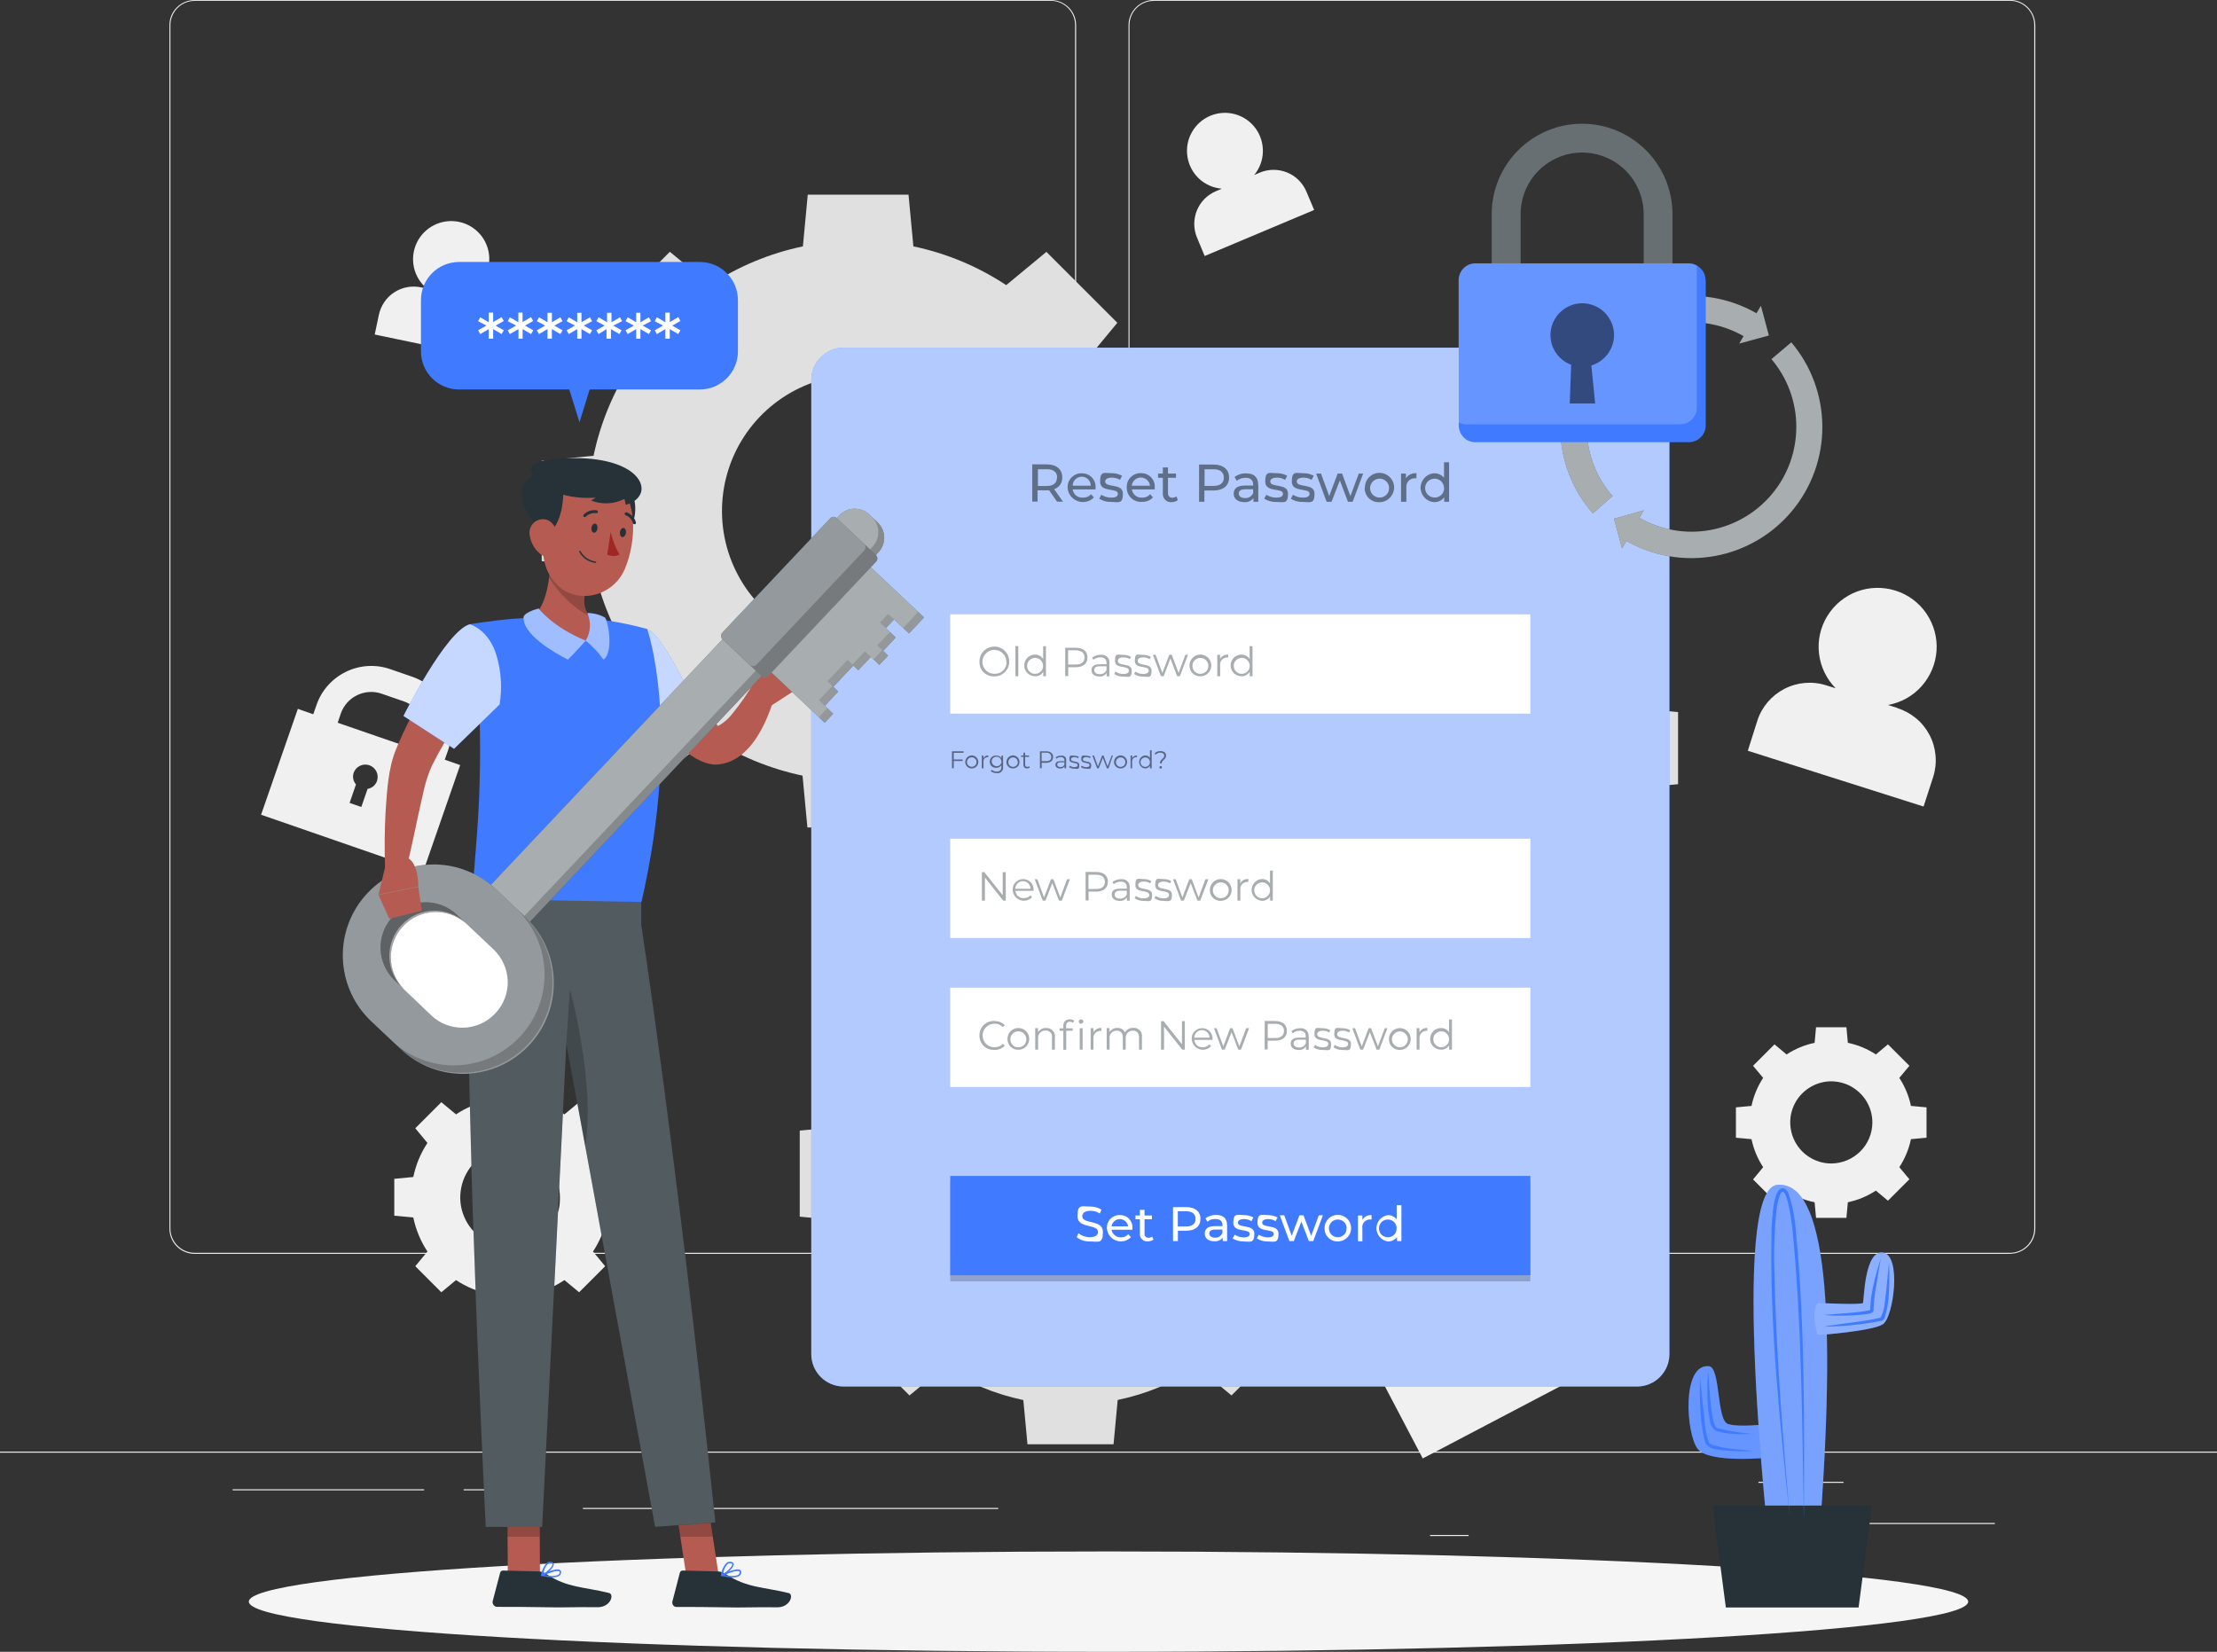<?xml version="1.0" encoding="UTF-8"?>
<svg id="Layer_1" data-name="Layer 1" xmlns="http://www.w3.org/2000/svg" version="1.1" viewBox="0 0 2460 1833">
  <rect x="0" y="0" width="2460" height="1833" fill="#333333" stroke="none"/>
  <defs>
    <style>
      .cls-1 {
        fill: #f5f5f5;
      }

      .cls-1, .cls-2, .cls-3, .cls-4, .cls-5, .cls-6, .cls-7, .cls-8, .cls-9, .cls-10, .cls-11, .cls-12, .cls-13, .cls-14, .cls-15, .cls-16, .cls-17, .cls-18, .cls-19 {
        stroke-width: 0px;
      }

      .cls-2 {
        fill: #407bff;
      }

      .cls-3 {
        fill: #ebebeb;
      }

      .cls-4, .cls-6, .cls-8, .cls-9, .cls-10, .cls-12, .cls-16, .cls-17, .cls-18 {
        isolation: isolate;
      }

      .cls-4, .cls-9, .cls-20 {
        opacity: .6;
      }

      .cls-4, .cls-11, .cls-12, .cls-17 {
        fill: #000;
      }

      .cls-5 {
        fill: #263238;
      }

      .cls-6, .cls-8, .cls-9, .cls-10, .cls-15, .cls-16, .cls-18 {
        fill: #fff;
      }

      .cls-6, .cls-21, .cls-17 {
        opacity: .2;
      }

      .cls-7 {
        fill: #e0e0e0;
      }

      .cls-8, .cls-12, .cls-22 {
        opacity: .5;
      }

      .cls-10 {
        opacity: .7;
      }

      .cls-13 {
        fill: #f0f0f0;
      }

      .cls-23, .cls-16 {
        opacity: .3;
      }

      .cls-24, .cls-18 {
        opacity: .4;
      }

      .cls-14 {
        fill: #a02724;
      }

      .cls-19 {
        fill: #b55b52;
      }
    </style>
  </defs>
  <path class="cls-3" d="M2460,1610.8H0v1.2h2460v-1.2Z"/>
  <path class="cls-3" d="M2213.5,1690h-162.9v1.2h162.9v-1.2Z"/>
  <path class="cls-3" d="M1629.6,1703.3h-42.8v1.2h42.8v-1.2Z"/>
  <path class="cls-3" d="M2045.6,1644.3h-94.4v1.2h94.4v-1.2Z"/>
  <path class="cls-3" d="M470.6,1652.6h-212.5v1.2h212.5v-1.2Z"/>
  <path class="cls-3" d="M545.6,1652.6h-31.1v1.2h31.1v-1.2Z"/>
  <path class="cls-3" d="M1107.7,1673.3h-460.9v1.2h460.9v-1.2Z"/>
  <path class="cls-3" d="M1166,1391.4H216c-7.4,0-14.6-3-19.8-8.2-5.3-5.3-8.2-12.4-8.2-19.8V27.8c0-7.4,3-14.5,8.3-19.7C201.5,2.9,208.6,0,216,0h950c7.4,0,14.6,3,19.9,8.2,5.3,5.3,8.2,12.4,8.2,19.9v1335.2c0,7.4-3,14.6-8.2,19.9-5.3,5.3-12.4,8.2-19.9,8.2ZM216,1c-7.1,0-13.9,2.8-19,7.9-5,5-7.9,11.9-7.9,19v1335.4c0,7.1,2.8,13.9,7.9,19,5,5,11.8,7.9,19,7.9h950c7.1,0,13.9-2.8,19-7.9,5-5,7.9-11.9,7.9-19V27.8c0-7.1-2.8-13.9-7.9-19-5-5-11.9-7.9-19-7.9H216Z"/>
  <path class="cls-3" d="M2230.3,1391.4h-950.1c-7.4,0-14.6-3-19.8-8.2s-8.2-12.4-8.2-19.8V27.8c0-7.4,3.1-14.5,8.3-19.7,5.3-5.2,12.4-8.1,19.8-8.2h950.1c7.4,0,14.5,3,19.7,8.2,5.2,5.2,8.2,12.3,8.3,19.7v1335.4c0,7.4-2.9,14.6-8.2,19.8-5.2,5.3-12.4,8.2-19.8,8.3ZM1280.2,1c-7.1,0-13.9,2.8-19,7.9-5,5-7.9,11.9-7.9,19v1335.4c0,7.1,2.8,13.9,7.9,19s11.9,7.9,19,7.9h950.1c7.1,0,13.9-2.8,19-7.9s7.9-11.9,7.9-19V27.8c0-7.1-2.8-13.9-7.9-19-5-5-11.9-7.9-19-7.9h-950.1Z"/>
  <path class="cls-7" d="M1245.8,505.9c-7.7-36.7-22.2-71.7-42.9-103.1l36.9-44.6-78.7-78.7-44.6,36.9c-31.3-20.7-66.3-35.3-103-43l-5.4-57.4h-111.8l-5.4,57.4c-36.7,7.7-71.7,22.2-103,42.9l-44.6-36.9-78.7,78.7,36.9,44.6c-20.6,31.4-35.2,66.3-42.9,103.1l-57.5,5.4v111.5l57.5,5.4c7.7,36.7,22.2,71.7,42.9,103.1l-37.3,44.8,78.7,78.7,44.6-36.9c31.3,20.7,66.3,35.2,103,42.9l5.4,57.5h111.6l5.4-57.5c36.8-7.7,71.7-22.2,103.1-42.9l44.6,36.9,78.7-78.7-36.9-44.6c20.6-31.4,35.2-66.3,42.8-103.1l57.5-5.4v-111.5l-56.9-5.4ZM1103.1,567c0,29.9-8.9,59.1-25.4,83.9-16.6,24.8-40.2,44.2-67.8,55.6-27.6,11.4-58,14.4-87.3,8.6-29.3-5.8-56.2-20.2-77.3-41.3s-35.5-48-41.3-77.3c-5.8-29.3-2.8-59.7,8.6-87.3,11.4-27.6,30.8-51.2,55.6-67.8,24.8-16.6,54-25.5,83.9-25.5,19.8,0,39.5,3.9,57.8,11.5,18.3,7.6,35,18.7,49,32.7,14,14,25.2,30.7,32.8,49,7.6,18.3,11.5,38,11.5,57.8h0Z"/>
  <path class="cls-7" d="M1565.8,1041.3l3.7,41.1h80.2l3.9-41.3c26.4-5.5,51.5-15.9,74.1-30.8l32,26.5,56.7-56.7-26.5-32c14.8-22.5,25.3-47.6,30.8-74l41.3-3.9v-80l-41.3-3.9c-5.5-26.4-15.9-51.5-30.8-74l26.5-32-56.7-56.7-32,26.5c-22.5-14.9-47.6-25.3-74.1-30.8l-3.9-41.3h-80.2l-3.9,41.3c-26.4,5.5-51.5,16-74,30.8l-32-26.5-56.7,56.7,26.5,32c-14.8,22.5-25.3,47.6-30.8,74l-41.3,3.9v80.1l41.3,3.9c5.5,26.4,16,51.5,30.8,74l-26.5,32,56.7,56.7,32-26.5c22.6,14.8,47.8,25.3,74.2,30.7ZM1609.8,938.8c-21.5,0-42.5-6.4-60.3-18.3-17.9-11.9-31.8-28.9-40-48.7-8.2-19.8-10.3-41.7-6.1-62.8,4.2-21.1,14.6-40.4,29.8-55.6,15.2-15.2,34.6-25.5,55.6-29.6,21.1-4.2,42.9-2,62.7,6.3,19.8,8.3,36.8,22.2,48.7,40.1s18.2,38.9,18.2,60.4c0,28.7-11.5,56.2-31.9,76.5-20.3,20.3-47.9,31.7-76.6,31.7Z"/>
  <path class="cls-13" d="M543.7,1436.2l2,21.1h40.9l2-21c13.5-2.8,26.3-8.2,37.7-15.8l16.3,13.5,28.9-28.9-13.5-16.3c7.6-11.5,12.9-24.3,15.7-37.8l21.1-2v-40.9l-21.1-2c-2.8-13.5-8.1-26.3-15.7-37.8l13.5-16.3-28.9-28.9-16.3,13.5c-11.5-7.6-24.3-12.9-37.7-15.7l-2-21.1h-40.9l-2,21.1c-13.5,2.8-26.3,8.1-37.7,15.7l-16.3-13.5-28.9,28.9,13.5,16.3c-7.6,11.5-12.9,24.3-15.7,37.8l-21.1,2v40.9l21.1,2c2.8,13.5,8.1,26.3,15.7,37.8l-13.5,16.3,28.9,28.9,16.3-13.5c11.5,7.6,24.3,12.9,37.7,15.7ZM566.1,1384c-10.9,0-21.6-3.2-30.8-9.3-9.1-6.1-16.2-14.7-20.4-24.8-4.2-10.1-5.3-21.2-3.1-32,2.1-10.7,7.4-20.6,15.1-28.3,7.7-7.7,17.6-13,28.3-15.2s21.9-1,32,3.2c10.1,4.2,18.8,11.3,24.8,20.4,6.1,9.1,9.3,19.8,9.3,30.8s-1.4,14.5-4.2,21.2c-2.8,6.7-6.9,12.8-12,18-5.1,5.1-11.2,9.2-18,12-6.7,2.8-13.9,4.2-21.2,4.2Z"/>
  <path class="cls-13" d="M2013.5,1334.1l1.6,17.3h33.7l1.6-17.3c11.1-2.3,21.6-6.7,31.1-12.9l13.4,11.2,23.8-23.8-11.2-13.4c6.2-9.4,10.6-20,12.9-31.1l17.3-1.6v-33.7l-17.3-1.6c-2.3-11.1-6.7-21.6-12.9-31.1l11.2-13.4-23.8-23.8-13.4,11.2c-9.4-6.2-20-10.6-31.1-12.9l-1.6-17.3h-33.7l-1.6,17.3c-11.1,2.3-21.6,6.7-31.1,12.9l-13.4-11.2-23.8,23.8,11.2,13.4c-6.2,9.5-10.6,20-12.9,31.1l-17.3,1.6v33.7l17.3,1.6c2.3,11.1,6.7,21.6,12.9,31.1l-11.2,13.6,23.8,23.8,13.4-11.2c9.5,6.2,20,10.5,31.1,12.7ZM2032,1291.1c-9,0-17.8-2.7-25.3-7.7-7.5-5-13.3-12.1-16.8-20.5-3.4-8.3-4.3-17.5-2.6-26.3,1.8-8.8,6.1-17,12.5-23.3,6.4-6.4,14.5-10.7,23.3-12.5,8.8-1.8,18-.8,26.3,2.6,8.3,3.5,15.4,9.3,20.5,16.8,5,7.5,7.7,16.3,7.7,25.3,0,12.1-4.8,23.7-13.4,32.2-8.5,8.5-20.1,13.3-32.2,13.4Z"/>
  <path class="cls-7" d="M1140.1,1602.7h95.5l4.6-49.2c31.5-6.5,61.4-18.9,88.2-36.6l38.1,31.6,67.4-67.5-31.7-38.1c17.7-26.8,30.1-56.7,36.6-88.2l49.2-4.6v-95.5l-49.2-4.6c-6.5-31.4-19-61.3-36.6-88.1l31.5-38.1-67.5-67.5-37.8,31.5c-26.8-17.6-56.7-30.1-88.1-36.7l-4.6-49.2h-95.5l-4.6,49.2c-31.4,6.6-61.3,19-88.2,36.7l-38.1-31.5-67.6,67.5,31.6,38.1c-17.7,26.8-30.1,56.7-36.7,88.1l-49.2,4.6v95.5l49.2,4.6c6.5,31.4,19,61.4,36.7,88.2l-31.6,38.1,67.5,67.5,38.1-31.6c26.8,17.7,56.7,30.1,88.2,36.7l4.6,49.2ZM1187.8,1431.5c-25.6,0-50.5-7.6-71.8-21.8-21.2-14.2-37.8-34.4-47.6-58s-12.3-49.6-7.3-74.7c5-25.1,17.3-48.1,35.4-66.2,18.1-18.1,41.1-30.4,66.2-35.4,25.1-5,51-2.4,74.7,7.3,23.6,9.8,43.8,26.3,58,47.6,14.2,21.2,21.8,46.2,21.8,71.8,0,17-3.3,33.8-9.8,49.5-6.5,15.7-16,30-28,42-12,12-26.2,21.5-41.9,28.1-15.7,6.5-32.5,9.8-49.5,9.8v-.2Z"/>
  <path class="cls-13" d="M1673.6,1428.1l-4.9-9.8c-7.9-15.1-21.5-26.4-37.8-31.4-16.2-5.1-33.8-3.5-48.9,4.4l-23,12.1c-15.1,7.9-26.4,21.5-31.4,37.8-5.1,16.3-3.5,33.9,4.4,49l4.9,9.6-16,8.5,57.8,110.1,168.8-88.6-57.8-110.2-16,8.6ZM1638.4,1512.3l10.1,19.2-12.2,6.4-10.1-19.2c-2.3,0-4.6-.8-6.6-2-2-1.2-3.6-3-4.7-5-.9-1.6-1.5-3.4-1.8-5.2-.2-1.8,0-3.7.4-5.5.5-1.8,1.4-3.4,2.5-4.9,1.2-1.4,2.6-2.6,4.2-3.5,1.6-.9,3.4-1.4,5.3-1.5,1.8-.1,3.7,0,5.4.7s3.4,1.5,4.7,2.8c1.4,1.2,2.5,2.7,3.3,4.4,1.1,2.1,1.6,4.4,1.5,6.7-.1,2.3-.8,4.6-2.1,6.5ZM1648.2,1441.6l-86,45.2-4.9-9.8c-4.4-8.4-5.2-18.1-2.4-27.1,2.8-9,9.1-16.5,17.4-20.9l23-12.1c8.3-4.4,18.1-5.3,27.1-2.5,9,2.8,16.5,9,21,17.3l4.9,10Z"/>
  <path class="cls-13" d="M493.5,843l3.6-10.2c5.6-16.1,4.5-33.7-2.9-49.1s-20.6-27.1-36.7-32.7l-24.6-8.5c-16.1-5.6-33.8-4.5-49.1,3-15.3,7.5-27.1,20.7-32.6,36.8l-3.6,10.3-17.1-6-40.8,117.5,180.1,62.4,40.8-117.5-17.1-6ZM408,875.1l-7.1,20.4-13-4.5,7.1-20.5c-1.5-1.8-2.6-3.9-3-6.1-.5-2.3-.3-4.6.4-6.8,1.2-3.4,3.7-6.2,7-7.8,3.3-1.6,7-1.8,10.5-.6,3.4,1.2,6.2,3.7,7.8,7,1.6,3.3,1.8,7,.6,10.5-.8,2.2-2.2,4.2-3.9,5.7-1.8,1.5-3.9,2.5-6.2,3ZM466.5,833.7l-91.8-31.7,3.5-10.3c3.1-8.9,9.6-16.2,18.1-20.3,8.5-4.1,18.3-4.7,27.2-1.6l24.6,8.5c8.9,3.1,16.2,9.6,20.3,18.1,4.1,8.5,4.7,18.3,1.6,27.2l-3.6,10.1Z"/>
  <path class="cls-13" d="M2105.4,785.6l-10.5-3.3c14.4-2.6,27.6-9.9,37.3-20.8s15.6-24.8,16.6-39.4c1-14.6-3-29.1-11.2-41.2-8.2-12.1-20.3-21.1-34.3-25.5-14-4.4-29-4.1-42.7,1-13.7,5.1-25.3,14.7-33,27.2-7.7,12.5-10.9,27.2-9.2,41.7,1.7,14.5,8.2,28.1,18.5,38.5l-10.5-3.3c-15.4-4.9-32-3.5-46.4,3.9-14.3,7.4-25.2,20.1-30.1,35.5l-10.5,33.2,195,61.9,10.7-32.9c2.4-7.6,3.3-15.7,2.6-23.6-.7-8-2.9-15.7-6.6-22.8-3.7-7.1-8.7-13.4-14.9-18.5-6.1-5.1-13.2-9-20.8-11.4Z"/>
  <path class="cls-13" d="M1398.2,191.4l-6.5,2.8c6-7.3,9.4-16.4,9.6-25.8s-2.7-18.7-8.3-26.2c-5.6-7.6-13.6-13-22.7-15.5-9.1-2.5-18.8-1.8-27.4,1.8-8.7,3.7-15.9,10.1-20.5,18.4-4.6,8.2-6.3,17.8-4.8,27.1,1.5,9.3,6,17.9,12.9,24.3s15.8,10.3,25.2,11.1l-6.6,2.8c-9.5,4.1-17.1,11.7-21,21.3-3.9,9.6-3.9,20.4,0,29.9l8.6,20.7,121.5-51.1-8.7-20.6c-4.1-9.5-11.7-17.1-21.3-21-9.6-3.9-20.4-3.9-30,0Z"/>
  <path class="cls-13" d="M519.1,329.6l-6.9-1.4c9.1-2.6,17.1-8.1,22.6-15.8,5.6-7.6,8.4-16.9,8.1-26.4-.3-9.4-3.8-18.5-9.9-25.7-6.1-7.2-14.4-12.2-23.7-14.1-9.3-1.9-18.9-.7-27.4,3.5-8.5,4.2-15.3,11.1-19.4,19.6-4.1,8.5-5.2,18.2-3.2,27.4,2,9.2,7.1,17.5,14.4,23.5l-6.9-1.4c-10.2-2.1-20.8,0-29.5,5.7-8.7,5.7-14.7,14.7-16.9,24.8l-4.6,21.9,129,26.9,4.6-21.9c2.1-10.2.1-20.8-5.6-29.5-5.7-8.7-14.6-14.8-24.8-17Z"/>
  <path class="cls-1" d="M1230,1833c526.8,0,953.9-24.9,953.9-55.7s-427.1-55.7-953.9-55.7-953.9,24.9-953.9,55.7,427.1,55.7,953.9,55.7Z"/>
  <path class="cls-2" d="M1816.4,385.8h-880.2c-19.9,0-36,16.1-36,36v1080.8c0,19.9,16.1,36,36,36h880.2c19.9,0,36-16.1,36-36V421.8c0-19.9-16.1-36-36-36Z"/>
  <path class="cls-9" d="M1816.4,385.8h-880.2c-19.9,0-36,16.1-36,36v1080.8c0,19.9,16.1,36,36,36h880.2c19.9,0,36-16.1,36-36V421.8c0-19.9-16.1-36-36-36Z"/>
  <path class="cls-15" d="M1698.1,1096h-643.7v110.2h643.7v-110.2Z"/>
  <g class="cls-24">
    <path class="cls-5" d="M1086.8,1149c0-2.2.4-4.3,1.2-6.3.8-2,2-3.8,3.6-5.3,1.5-1.5,3.4-2.7,5.4-3.4,2-.8,4.2-1.1,6.3-1,2.1,0,4.3.3,6.3,1.1,2,.8,3.8,2,5.3,3.5l-2.1,2.1c-1.2-1.2-2.7-2.2-4.3-2.8-1.6-.7-3.3-1-5.1-.9-3.5,0-6.8,1.4-9.3,3.8-2.4,2.5-3.8,5.8-3.8,9.3s1.4,6.8,3.8,9.2,5.8,3.8,9.3,3.8c1.7,0,3.5-.3,5.1-.9s3.1-1.6,4.3-2.9l2.1,2.1c-1.5,1.5-3.3,2.8-5.3,3.6-2,.8-4.2,1.2-6.3,1.1-2.2,0-4.3-.3-6.3-1-2-.8-3.8-1.9-5.4-3.4-1.5-1.5-2.8-3.3-3.6-5.3-.8-2-1.2-4.1-1.2-6.3Z"/>
    <path class="cls-5" d="M1117.9,1152.9c0-2.4.7-4.7,2-6.7,1.3-2,3.2-3.6,5.4-4.5,2.2-.9,4.7-1.2,7-.7s4.5,1.6,6.2,3.3c1.7,1.7,2.9,3.8,3.3,6.2.5,2.3.2,4.8-.7,7-.9,2.2-2.5,4.1-4.4,5.4-2,1.3-4.3,2-6.7,2-1.6,0-3.2-.2-4.7-.8-1.5-.6-2.8-1.5-4-2.6-1.1-1.1-2-2.5-2.6-4-.6-1.5-.9-3.1-.8-4.7ZM1138.8,1152.9c0-1.7-.7-3.4-1.7-4.8-1-1.4-2.4-2.5-4.1-3.1-1.6-.6-3.4-.7-5.1-.3s-3.2,1.3-4.4,2.5c-1.2,1.3-2,2.8-2.3,4.6-.3,1.7,0,3.5.6,5.1.7,1.6,1.8,2.9,3.3,3.9,1.4,1,3.2,1.5,4.9,1.4,1.2,0,2.4-.2,3.5-.7s2.1-1.2,2.9-2c.8-.9,1.5-1.9,1.9-3,.4-1.1.6-2.3.5-3.5Z"/>
    <path class="cls-5" d="M1170.5,1151v13.8h-3.2v-13.5c.1-1,0-2-.2-3-.3-1-.8-1.8-1.5-2.6-.7-.7-1.5-1.3-2.5-1.7-.9-.4-1.9-.5-2.9-.4-1.1,0-2.3.1-3.3.5-1.1.4-2,1-2.8,1.9-.8.8-1.4,1.8-1.8,2.9-.4,1.1-.5,2.2-.4,3.4v12.4h-3.2v-23.8h3.1v4.4c1-1.5,2.3-2.7,3.9-3.5,1.6-.8,3.4-1.2,5.2-1,1.3,0,2.7,0,3.9.6,1.2.5,2.4,1.2,3.3,2.2.9,1,1.6,2.1,2.1,3.4.4,1.3.6,2.6.4,4Z"/>
    <path class="cls-5" d="M1186.9,1131.1c1.8,0,3.5.4,4.9,1.5l-1.1,2.4c-1-.8-2.3-1.2-3.5-1.2-2.7,0-4.2,1.5-4.2,4.5v2.8h7.3v2.7h-7.2v21.1h-3.2v-21.1h-4.2v-2.7h4.2v-2.9c0-.9,0-1.9.4-2.8.3-.9.8-1.7,1.5-2.3.7-.7,1.5-1.2,2.3-1.5.9-.3,1.8-.5,2.8-.4ZM1202.1,1133.5c0,.3,0,.6-.2.9-.1.3-.3.6-.5.8-.2.2-.5.4-.8.5-.3.1-.6.2-.9.2-.3,0-.7,0-1,0-.3,0-.6-.2-.9-.5-.3-.2-.5-.5-.6-.8-.1-.3-.2-.6-.2-1s0-.7.2-1c.1-.3.3-.6.6-.8.2-.2.5-.4.9-.5.3,0,.7-.1,1,0,.3,0,.6,0,.9.1.3.1.5.3.8.5.2.2.4.4.5.7.1.3.2.6.2.9ZM1198.1,1141h3.2v23.8h-3.2v-23.8Z"/>
    <path class="cls-5" d="M1222.2,1140.8v3.1h-.8c-1.1,0-2.3.1-3.3.6-1,.4-2,1.1-2.8,1.9-.8.8-1.3,1.8-1.7,2.9-.3,1.1-.4,2.2-.3,3.3v12.1h-3.1v-23.8h3.1v4.7c.8-1.6,2.1-2.9,3.7-3.8,1.6-.9,3.4-1.2,5.2-1.1Z"/>
    <path class="cls-5" d="M1267.1,1151v13.8h-3.2v-13.5c0-4.9-2.5-7.6-6.8-7.6-1.1,0-2.2.1-3.3.6-1,.4-2,1.1-2.7,1.9-.8.8-1.3,1.8-1.7,2.9-.3,1.1-.4,2.2-.3,3.3v12.4h-3.2v-13.5c0-4.9-2.5-7.6-6.8-7.6-1.1,0-2.2.2-3.2.6-1,.4-2,1.1-2.7,1.9-.8.8-1.3,1.8-1.7,2.8-.3,1.1-.5,2.2-.3,3.3v12.4h-3.2v-23.8h3.1v4.3c.9-1.4,2.2-2.6,3.8-3.4,1.5-.8,3.2-1.2,4.9-1.1,1.7-.1,3.5.3,5,1.1,1.5.9,2.7,2.2,3.4,3.8,1-1.6,2.4-2.9,4-3.8,1.7-.9,3.5-1.3,5.4-1.2,1.3,0,2.7,0,3.9.6,1.2.5,2.4,1.2,3.3,2.2.9,1,1.6,2.1,2,3.4.4,1.3.5,2.6.3,3.9Z"/>
    <path class="cls-5" d="M1314.7,1133.2v31.6h-2.8l-20.3-25.6v25.6h-3.3v-31.6h2.8l20.4,25.6v-25.6h3.3Z"/>
    <path class="cls-5" d="M1345,1153.9h-19.7c0,1.2.4,2.3.9,3.3.5,1,1.2,2,2.1,2.8s1.9,1.4,3,1.7,2.3.5,3.4.4c1.4,0,2.7-.2,4-.8,1.2-.5,2.4-1.4,3.3-2.4l1.8,2.1c-1.7,1.8-3.9,3-6.3,3.6-2.4.5-4.9.4-7.2-.5-2.3-.9-4.3-2.4-5.7-4.4-1.4-2-2.2-4.4-2.3-6.8,0-1.6.2-3.1.7-4.6.5-1.5,1.4-2.8,2.5-3.9,1.1-1.1,2.4-2,3.8-2.6,1.4-.6,3-.9,4.6-.9,1.6,0,3.1.3,4.6.9,1.5.6,2.8,1.5,3.8,2.6,1.1,1.1,1.9,2.5,2.5,4,.5,1.5.8,3,.7,4.6-.2.2-.2.6-.2,1ZM1325.3,1151.5h16.8c0-2.2-.9-4.4-2.5-5.9-1.6-1.6-3.7-2.5-6-2.5s-4.4.9-5.9,2.5c-1.6,1.6-2.5,3.7-2.5,5.9Z"/>
    <path class="cls-5" d="M1386,1141l-9,23.8h-3l-7.5-19.4-7.5,19.4h-3.1l-8.9-23.8h3l7.4,20.2,7.6-20.2h2.6l7.6,20.2,7.5-20.2h3.1Z"/>
    <path class="cls-5" d="M1428,1144c0,6.7-4.9,10.8-12.9,10.8h-8.5v9.8h-3.3v-31.6h11.8c8.1.1,12.9,4.2,12.9,11ZM1424.7,1144c0-4.9-3.3-7.9-9.8-7.9h-8.2v15.8h8.4c6.3,0,9.6-2.9,9.6-7.9Z"/>
    <path class="cls-5" d="M1452.2,1150.1v14.8h-3.1v-3.7c-.9,1.3-2.1,2.4-3.6,3.1-1.4.7-3,1-4.6.8-5.4,0-8.7-2.8-8.7-6.9s2.3-6.8,9.2-6.8h7.5v-1.4c0-4-2.3-6.2-6.7-6.2-2.9,0-5.7.9-7.9,2.8l-1.4-2.4c2.8-2.2,6.3-3.3,9.8-3.2,1.2-.2,2.5,0,3.7.4,1.2.4,2.3,1.1,3.2,2,.9.9,1.6,2,2,3.1.4,1.2.6,2.5.4,3.7ZM1449,1157.6v-3.9h-7.5c-4.6,0-6.1,1.8-6.1,4.2s2.2,4.5,6,4.5c1.6.1,3.2-.3,4.6-1.2,1.4-.9,2.4-2.1,3-3.6Z"/>
    <path class="cls-5" d="M1457.7,1162.1l1.5-2.6c2.4,1.8,5.4,2.7,8.4,2.7,4.5,0,6.3-1.5,6.3-3.8,0-6.2-15.4-1.3-15.4-10.7s3.3-6.7,9.3-6.7c3,0,5.9.7,8.4,2.2l-1.4,2.6c-2.1-1.4-4.5-2.1-7-2-4.3,0-6.2,1.7-6.2,3.9,0,6.4,15.4,1.6,15.4,10.7s-3.6,6.7-9.8,6.7c-3.4.1-6.8-.9-9.6-2.9Z"/>
    <path class="cls-5" d="M1479.7,1162.1l1.4-2.6c2.5,1.8,5.4,2.7,8.5,2.7,4.5,0,6.3-1.5,6.3-3.8,0-6.2-15.4-1.3-15.4-10.7s3.3-6.7,9.4-6.7c2.9,0,5.8.7,8.4,2.2l-1.4,2.6c-2.1-1.4-4.5-2.1-7-2-4.3,0-6.2,1.7-6.2,3.9,0,6.4,15.4,1.6,15.4,10.7s-3.6,6.7-9.8,6.7c-3.4.1-6.8-.9-9.6-2.9Z"/>
    <path class="cls-5" d="M1539.5,1141l-9,23.8h-3l-7.5-19.4-7.5,19.4h-3.1l-8.9-23.8h3.1l7.4,20.2,7.6-20.2h2.8l7.6,20.2,7.5-20.2h2.9Z"/>
    <path class="cls-5" d="M1541.2,1152.9c0-2.4.7-4.7,2-6.7,1.3-2,3.2-3.5,5.4-4.4,2.2-.9,4.6-1.2,7-.7,2.3.5,4.5,1.6,6.2,3.3,1.7,1.7,2.8,3.8,3.3,6.2.5,2.3.2,4.8-.7,7-.9,2.2-2.4,4.1-4.4,5.4-2,1.3-4.3,2-6.7,2.1-1.6,0-3.2-.2-4.7-.8-1.5-.6-2.8-1.5-4-2.6-1.1-1.1-2-2.5-2.6-4-.6-1.5-.9-3.1-.8-4.7ZM1562.1,1152.9c0-1.7-.7-3.4-1.7-4.8s-2.4-2.4-4-3c-1.6-.6-3.4-.7-5.1-.3-1.7.4-3.2,1.3-4.4,2.5-1.2,1.3-2,2.8-2.3,4.5-.3,1.7,0,3.4.6,5,.7,1.6,1.8,2.9,3.3,3.9,1.4.9,3.1,1.4,4.8,1.4,1.2,0,2.4-.2,3.5-.7,1.1-.5,2.1-1.2,2.9-2s1.5-1.9,1.9-3c.4-1.1.6-2.3.5-3.5Z"/>
    <path class="cls-5" d="M1583.8,1140.8v3.1h-.7c-1.1,0-2.3.1-3.3.6-1,.4-2,1.1-2.7,1.9-.8.8-1.3,1.8-1.7,2.9-.3,1.1-.4,2.2-.3,3.3v12.1h-3.2v-23.8h3.1v4.7c.8-1.6,2.1-2.9,3.7-3.8,1.6-.9,3.4-1.2,5.2-1.1Z"/>
    <path class="cls-5" d="M1611.1,1131.3v33.5h-3.1v-4.9c-.9,1.6-2.3,2.8-3.9,3.7s-3.4,1.3-5.2,1.2c-3.2,0-6.3-1.3-8.5-3.5s-3.5-5.3-3.5-8.5,1.3-6.3,3.5-8.5c2.3-2.3,5.3-3.5,8.5-3.5,1.8,0,3.5.3,5.1,1.2,1.6.8,2.9,2,3.9,3.5v-14.3l3.2.2ZM1607.9,1152.9c0-1.7-.7-3.4-1.7-4.8s-2.4-2.5-4-3.1c-1.6-.6-3.4-.7-5-.3-1.7.4-3.2,1.3-4.4,2.5-1.2,1.2-2,2.8-2.3,4.5-.3,1.7,0,3.4.6,5,.7,1.6,1.8,2.9,3.2,3.9,1.4,1,3.1,1.5,4.8,1.5,1.2,0,2.4-.2,3.5-.7s2.1-1.2,2.9-2c.8-.9,1.5-1.9,1.9-3,.4-1.1.6-2.3.5-3.5Z"/>
  </g>
  <path class="cls-17" d="M1698.1,1311.7h-643.7v110.2h643.7v-110.2Z"/>
  <g class="cls-22">
    <path class="cls-11" d="M1058.3,835.4v7.4h9.8v1.7h-9.8v8h-2v-18.8h12.9v1.7h-10.9Z"/>
    <path class="cls-11" d="M1071.1,845.5c0-1.4.4-2.8,1.2-4,.8-1.2,1.9-2.1,3.2-2.7,1.3-.5,2.8-.7,4.2-.4,1.4.3,2.7,1,3.7,2,1,1,1.7,2.3,2,3.7.3,1.4.1,2.9-.4,4.2-.6,1.3-1.5,2.5-2.7,3.2-1.2.8-2.6,1.2-4,1.2-1,0-1.9-.1-2.8-.5s-1.7-.9-2.4-1.6c-.7-.7-1.2-1.5-1.6-2.4-.4-.9-.5-1.8-.5-2.8ZM1083.6,845.5c0-1-.4-2.1-1-2.9-.6-.8-1.5-1.5-2.4-1.9-1-.4-2-.4-3.1-.2-1,.2-1.9.8-2.7,1.5-.7.8-1.2,1.7-1.4,2.7-.2,1,0,2.1.3,3,.4,1,1.1,1.8,2,2.3.9.6,1.9.9,2.9.9.7,0,1.4-.1,2.1-.4.7-.3,1.3-.7,1.8-1.2.5-.5.9-1.1,1.1-1.8.2-.7.3-1.4.3-2.1Z"/>
    <path class="cls-11" d="M1096.6,838.3v1.9h-.4c-.7,0-1.4,0-2,.3-.6.2-1.2.6-1.7,1.1-.5.5-.8,1.1-1,1.8s-.3,1.4-.2,2v7.2h-1.9v-14.2h1.8v3c.5-1,1.3-1.9,2.2-2.4s2.1-.8,3.2-.6Z"/>
    <path class="cls-11" d="M1113,838.4v12.4c.2,1,0,2-.2,2.9-.3.9-.8,1.8-1.5,2.5-.7.7-1.5,1.2-2.5,1.5-.9.3-1.9.4-2.9.2-2.4.1-4.7-.7-6.6-2.2l1-1.5c1.5,1.3,3.5,2,5.6,2,3.6,0,5.2-1.7,5.2-5.2v-1.8c-.6.9-1.4,1.6-2.4,2.1-1,.5-2,.7-3.1.7-.9,0-1.9,0-2.8-.3-.9-.3-1.7-.8-2.4-1.4-.7-.6-1.3-1.4-1.6-2.3-.4-.9-.6-1.8-.6-2.8s.2-1.9.6-2.8c.4-.9.9-1.7,1.6-2.3.7-.6,1.5-1.1,2.4-1.4.9-.3,1.9-.4,2.8-.3,1.1,0,2.2.2,3.2.7s1.8,1.2,2.4,2.1v-2.7h1.8ZM1111.1,845.1c0-1.1-.3-2.1-.8-3-.6-.9-1.4-1.6-2.4-2-1-.4-2.1-.6-3.1-.4-1,.2-2,.7-2.8,1.4-.8.7-1.3,1.7-1.5,2.7s-.1,2.1.3,3.1c.4,1,1.1,1.8,2,2.4.9.6,1.9.9,3,.9.7,0,1.4,0,2.1-.3.7-.2,1.3-.6,1.8-1.1.5-.5.9-1.1,1.2-1.8.3-.7.4-1.4.3-2.1Z"/>
    <path class="cls-11" d="M1116.8,845.5c0-1.4.4-2.8,1.2-4,.8-1.2,1.9-2.1,3.2-2.7,1.3-.5,2.8-.7,4.2-.4,1.4.3,2.7,1,3.7,2,1,1,1.7,2.3,2,3.7.3,1.4.1,2.9-.4,4.2-.5,1.3-1.5,2.5-2.7,3.2-1.2.8-2.6,1.2-4,1.2-1,0-1.9-.1-2.8-.5-.9-.4-1.7-.9-2.4-1.6-.7-.7-1.2-1.5-1.6-2.4-.3-.9-.5-1.8-.5-2.8ZM1129.3,845.5c0-1-.4-2-1-2.9-.6-.8-1.4-1.5-2.4-1.8-1-.4-2-.4-3-.2-1,.2-1.9.7-2.6,1.5-.7.7-1.2,1.7-1.4,2.7-.2,1,0,2.1.3,3,.4.9,1.1,1.8,1.9,2.3.9.6,1.9.9,2.9.9.7,0,1.5,0,2.1-.4.7-.3,1.3-.7,1.8-1.2.5-.5.9-1.1,1.2-1.8.2-.7.3-1.4.3-2.1h0Z"/>
    <path class="cls-11" d="M1142.8,851.7c-.9.6-1.9,1-3,1-.6,0-1.1,0-1.7-.2-.5-.2-1-.5-1.4-.9-.4-.4-.7-.9-.9-1.4-.2-.5-.2-1.1-.2-1.7v-8.6h-2.6v-1.6h2.6v-3.1h1.9v3.1h4.3v1.6h-4.3v8.5c0,1.7.8,2.6,2.4,2.6.8,0,1.5-.2,2.1-.7l.7,1.4Z"/>
    <path class="cls-11" d="M1168.5,840.1c0,4-2.9,6.4-7.7,6.4h-4.9v6h-2v-18.8h7.1c4.6,0,7.6,2.4,7.6,6.4ZM1166.5,840.1c0-3-2-4.9-5.8-4.9h-4.9v9.4h4.9c3.8.2,5.8-1.5,5.8-4.5Z"/>
    <path class="cls-11" d="M1183,843.8v8.8h-1.8v-2.2c-.5.8-1.3,1.4-2.1,1.9-.9.4-1.8.6-2.8.5-3.2,0-5.2-1.7-5.2-4.1s1.4-4,5.5-4h4.5v-.8c0-.5,0-1-.2-1.5-.2-.5-.5-.9-.9-1.3-.4-.4-.8-.6-1.3-.8-.5-.2-1-.2-1.6-.1-1.8,0-3.6.5-4.9,1.7l-.9-1.4c1.6-1.3,3.7-2,5.8-1.9.8-.2,1.6-.2,2.4,0,.8.2,1.5.6,2.1,1.1.6.5,1,1.2,1.3,2,.3.8.3,1.6.2,2.4ZM1181.1,848.3v-2.4h-4.4c-2.8,0-3.6,1.1-3.6,2.6s1.3,2.7,3.6,2.7c1,0,1.9-.2,2.7-.7.8-.5,1.4-1.3,1.8-2.2Z"/>
    <path class="cls-11" d="M1186.2,851.2l.9-1.5c1.4,1,3.2,1.6,4.9,1.6,2.7,0,3.8-.9,3.8-2.3,0-3.7-9.2-.8-9.2-6.4s2-4,5.6-4c1.7,0,3.4.4,4.9,1.3l-.8,1.5c-1.2-.8-2.7-1.3-4.2-1.2-2.6,0-3.7,1-3.7,2.4,0,3.8,9.2.9,9.2,6.4s-2.2,4-5.9,4c-2,0-3.9-.6-5.6-1.8Z"/>
    <path class="cls-11" d="M1199.4,851.2l.9-1.5c1.4,1,3.2,1.6,4.9,1.6,2.7,0,3.8-.9,3.8-2.3,0-3.7-9.2-.8-9.2-6.4s2-4,5.6-4c1.7,0,3.4.4,4.9,1.3l-.8,1.5c-1.2-.8-2.7-1.3-4.2-1.2-2.6,0-3.7,1-3.7,2.4,0,3.8,9.2.9,9.2,6.4s-2.2,4-5.9,4c-2,0-3.9-.6-5.6-1.8Z"/>
    <path class="cls-11" d="M1234.9,838.4l-4.9,14.2h-1.8l-4.5-11.6-4.5,11.6h-1.8l-5.3-14.2h1.8l4.4,12.1,4.6-12.1h1.6l4.5,12.1,4.5-12.1h1.3Z"/>
    <path class="cls-11" d="M1236.2,845.5c0-1.4.4-2.8,1.2-4,.8-1.2,1.9-2.1,3.2-2.7,1.3-.5,2.8-.7,4.2-.4,1.4.3,2.7,1,3.7,2,1,1,1.7,2.3,2,3.7.3,1.4.1,2.9-.4,4.2-.5,1.3-1.5,2.5-2.7,3.2-1.2.8-2.6,1.2-4,1.2-1,0-1.9-.1-2.8-.5-.9-.4-1.7-.9-2.4-1.6-.7-.7-1.2-1.5-1.6-2.4s-.5-1.8-.5-2.8ZM1248.7,845.5c0-1-.4-2-1-2.9-.6-.8-1.4-1.5-2.4-1.8-1-.4-2-.4-3-.2-1,.2-1.9.7-2.6,1.5-.7.7-1.2,1.7-1.4,2.7-.2,1,0,2.1.3,3,.4.9,1.1,1.8,1.9,2.3.9.6,1.9.9,2.9.9.7,0,1.4-.1,2.1-.4.7-.3,1.3-.7,1.8-1.2.5-.5.9-1.1,1.1-1.8.2-.7.3-1.4.3-2.1Z"/>
    <path class="cls-11" d="M1261.6,838.3v1.9h-.5c-.7,0-1.4,0-2,.3-.6.2-1.2.6-1.7,1.1-.5.5-.8,1.1-1,1.8-.2.7-.3,1.4-.2,2v7.2h-1.7v-14.2h1.8v3c.5-1,1.2-1.8,2.1-2.3.9-.5,2-.8,3.1-.7Z"/>
    <path class="cls-11" d="M1277.9,832.6v20h-1.9v-2.8c-.6.9-1.4,1.7-2.3,2.2-1,.5-2,.8-3.1.7-1.8-.1-3.5-1-4.7-2.3-1.2-1.3-1.9-3.1-1.9-4.9s.7-3.6,1.9-4.9c1.2-1.3,2.9-2.2,4.7-2.3,1.1,0,2.1.2,3.1.7.9.5,1.8,1.2,2.3,2.1v-8.5h1.9ZM1276,845.5c0-1-.4-2-1-2.9s-1.4-1.5-2.4-1.8c-1-.4-2-.4-3-.2-1,.2-1.9.8-2.6,1.5-.7.7-1.2,1.7-1.4,2.7-.2,1,0,2.1.3,3,.4.9,1.1,1.8,1.9,2.3.9.6,1.9.9,2.9.9.7,0,1.4-.1,2.1-.4.7-.3,1.3-.7,1.8-1.2.5-.5.9-1.1,1.1-1.8.2-.7.4-1.4.3-2.1Z"/>
    <path class="cls-11" d="M1291.8,838.5c0-2-1.6-3.3-4.3-3.3-1,0-2,0-2.8.5-.9.4-1.7,1-2.3,1.7l-1.4-1.1c.8-1,1.9-1.7,3-2.2,1.2-.5,2.4-.7,3.7-.6,3.7,0,6.2,1.8,6.2,4.9,0,4.6-4.9,4.9-4.9,8.7h-2c0-4.6,4.9-5.1,4.9-8.6ZM1286.5,851.2c0-.3.2-.6.5-.8.3-.2.6-.3.9-.3s.7.1.9.3c.3.2.4.5.5.8,0,.2,0,.4,0,.6,0,.2-.1.4-.3.6-.1.2-.3.3-.5.4-.2,0-.4.1-.6.1s-.4,0-.6-.1c-.2,0-.4-.2-.5-.4-.1-.2-.2-.4-.3-.6,0-.2,0-.4,0-.6Z"/>
  </g>
  <path class="cls-2" d="M1698.1,1304.9h-643.7v110.2h643.7v-110.2Z"/>
  <path class="cls-15" d="M1194.7,1372.7l2-4.2c3.5,2.9,7.9,4.4,12.4,4.4,6.5,0,9.3-2.5,9.3-5.8,0-9.2-22.8-3.4-22.8-17.4s4.5-10.8,14.4-10.8c4.3,0,8.5,1.1,12.2,3.4l-1.8,4.3c-3.1-2-6.7-3-10.4-3-6.4,0-9.1,2.7-9.1,6,0,9.2,22.9,3.4,22.9,17.3s-4.9,10.7-14.8,10.7c-5.2.1-10.2-1.5-14.3-4.7Z"/>
  <path class="cls-15" d="M1256.6,1364.6h-23.2c.4,2.4,1.6,4.7,3.6,6.2,1.9,1.6,4.4,2.3,6.8,2.2,1.5,0,3.1-.2,4.5-.8,1.4-.6,2.7-1.5,3.7-2.6l2.9,3.3c-2.1,2.1-4.8,3.6-7.7,4.3-2.9.6-6,.4-8.8-.6-2.8-1-5.3-2.9-7.1-5.3-1.8-2.4-2.9-5.3-3.1-8.3,0-1.9.2-3.9.9-5.7.7-1.8,1.7-3.4,3.1-4.8,1.3-1.4,3-2.5,4.7-3.2,1.8-.7,3.7-1.1,5.6-1,1.9,0,3.8.3,5.6,1,1.8.7,3.4,1.8,4.7,3.2,1.3,1.4,2.3,3,3,4.9.7,1.8.9,3.7.8,5.7,0,.4,0,1.1,0,1.6ZM1233.4,1360.9h18.4c-.3-2.2-1.4-4.3-3.1-5.8-1.7-1.5-3.9-2.3-6.1-2.3s-4.4.8-6.1,2.3c-1.7,1.5-2.8,3.5-3.1,5.8Z"/>
  <path class="cls-15" d="M1280,1375.5c-1.8,1.3-4,2-6.2,2-1.2.1-2.4,0-3.6-.4-1.2-.4-2.2-1.1-3.1-1.9-.9-.9-1.5-1.9-1.9-3s-.6-2.4-.4-3.6v-15.6h-4.9v-4.2h4.9v-6.2h5.2v6.2h8.2v4.2h-8.2v15.5c-.1.6,0,1.3,0,1.9.2.6.5,1.2.9,1.7.4.5,1,.8,1.6,1.1.6.2,1.2.3,1.9.3,1.5,0,2.9-.4,4-1.3l1.6,3.4Z"/>
  <path class="cls-15" d="M1332,1352.6c0,8.2-5.9,13.1-15.7,13.1h-9.3v11.5h-5.4v-37.7h14.8c9.7,0,15.7,4.9,15.7,13.1ZM1326.6,1352.6c0-5.4-3.6-8.5-10.5-8.5h-9.2v16.9h9.2c6.9,0,10.5-3.1,10.5-8.5Z"/>
  <path class="cls-15" d="M1361.6,1359.9v17.3h-4.9v-3.8c-1.1,1.4-2.5,2.5-4.2,3.2-1.6.7-3.4,1-5.2.8-6.4,0-10.5-3.4-10.5-8.4s3-8.4,11.5-8.4h8.2v-1c0-4.4-2.6-6.9-7.7-6.9s-6.5,1.1-9,3.1l-2.2-3.9c3.4-2.5,7.6-3.8,11.8-3.7,7.8,0,12.2,3.8,12.2,11.6ZM1356.4,1368.4v-4h-8c-4.9,0-6.6,2-6.6,4.4s2.4,4.6,6.3,4.6c1.7.1,3.5-.3,4.9-1.2,1.5-.9,2.6-2.3,3.3-3.9Z"/>
  <path class="cls-15" d="M1367.8,1374.2l2.2-4.1c2.9,1.9,6.3,2.9,9.8,3,4.9,0,6.8-1.4,6.8-3.9,0-6.4-18.1-.8-18.1-12.2s4.6-8.6,11.9-8.6c3.7,0,7.2.8,10.4,2.6l-2.2,4.1c-2.5-1.6-5.3-2.3-8.3-2.3-4.5,0-6.7,1.7-6.7,3.9,0,6.7,18.2,1.2,18.2,12.4s-4.9,8.5-12.3,8.5c-4.1,0-8.2-1.1-11.7-3.3Z"/>
  <path class="cls-15" d="M1394.6,1374.2l2.2-4.1c2.9,1.9,6.3,2.9,9.8,3,4.9,0,6.8-1.4,6.8-3.9,0-6.4-18.1-.8-18.1-12.2s4.6-8.6,11.9-8.6c3.6,0,7.2.9,10.4,2.6l-2.2,4.1c-2.5-1.6-5.3-2.3-8.2-2.3-4.5,0-6.7,1.7-6.7,3.9,0,6.7,18.1,1.2,18.1,12.4s-4.9,8.5-12.3,8.5c-4.1,0-8.2-1.1-11.6-3.3Z"/>
  <path class="cls-15" d="M1467.9,1348.6l-10.7,28.6h-4.9l-8.3-21.7-8.4,21.7h-4.9l-10.6-28.6h4.9l8.3,22.7,8.6-22.7h4.5l8.5,22.8,8.5-22.8h4.4Z"/>
  <path class="cls-15" d="M1469.7,1362.8c0-2.9.9-5.8,2.5-8.2,1.6-2.4,3.9-4.3,6.6-5.4,2.7-1.1,5.7-1.4,8.5-.8,2.9.6,5.5,2,7.6,4,2.1,2.1,3.5,4.7,4,7.6.6,2.9.3,5.8-.8,8.5s-3,5-5.4,6.6c-2.4,1.6-5.3,2.5-8.2,2.5-2,0-3.9-.2-5.7-1-1.8-.7-3.5-1.8-4.9-3.2-1.4-1.4-2.5-3-3.2-4.9-.7-1.8-1-3.8-1-5.7ZM1494.3,1362.8c0-1.9-.7-3.8-1.8-5.4-1.1-1.6-2.7-2.8-4.5-3.5-1.8-.7-3.8-.8-5.7-.4-1.9.4-3.6,1.4-5,2.8-1.3,1.4-2.2,3.2-2.6,5.1-.3,1.9,0,3.9.7,5.7.8,1.8,2.1,3.3,3.7,4.3,1.7,1,3.6,1.6,5.5,1.5,1.3,0,2.6-.2,3.8-.8,1.2-.5,2.3-1.3,3.2-2.2.9-.9,1.6-2.1,2-3.3.4-1.2.6-2.5.5-3.8h.1Z"/>
  <path class="cls-15" d="M1521.9,1348.3v4.9h-1.2c-1.3,0-2.6.1-3.8.6-1.2.5-2.3,1.2-3.1,2.2-.9.9-1.5,2.1-1.9,3.3-.4,1.2-.5,2.5-.2,3.8v14.3h-4.9v-28.6h4.9v4.9c1-1.8,2.5-3.2,4.3-4.1,1.8-1,3.8-1.4,5.8-1.2Z"/>
  <path class="cls-15" d="M1555,1337.2v40h-4.9v-4.5c-1.2,1.6-2.7,2.9-4.5,3.7-1.8.9-3.7,1.3-5.7,1.2-3.5-.5-6.7-2.3-9-5-2.3-2.7-3.6-6.1-3.6-9.6s1.3-6.9,3.6-9.6c2.3-2.7,5.5-4.4,9-5,1.9,0,3.8.3,5.5,1.2,1.7.8,3.2,2,4.4,3.5v-15.7h5.3ZM1549.8,1362.8c0-1.9-.7-3.8-1.8-5.4-1.1-1.6-2.7-2.8-4.5-3.5-1.8-.7-3.8-.8-5.7-.4-1.9.4-3.6,1.4-5,2.8-1.3,1.4-2.2,3.2-2.6,5.1-.3,1.9,0,3.9.7,5.7.8,1.8,2.1,3.3,3.7,4.3,1.7,1,3.6,1.6,5.5,1.5,1.3,0,2.6-.2,3.8-.7,1.2-.5,2.3-1.2,3.2-2.2.9-.9,1.6-2.1,2-3.3.4-1.2.6-2.5.5-3.9Z"/>
  <g class="cls-20">
    <path class="cls-5" d="M1173,556.8l-8.9-12.7h-12.8v12.5h-5.9v-41.3h16.1c10.7,0,17.2,5.5,17.2,14.4.1,2.9-.7,5.7-2.3,8.1-1.6,2.4-4,4.1-6.7,5l9.8,13.9h-6.5ZM1173,529.9c0-5.9-3.9-9.2-11.5-9.2h-9.8v18.6h9.8c7.4,0,11.3-3.4,11.3-9.3h.2Z"/>
    <path class="cls-5" d="M1215.6,543.1h-25.3c.3,2.7,1.7,5.1,3.8,6.8,2.1,1.7,4.8,2.5,7.5,2.3,1.7,0,3.4-.2,4.9-.9,1.6-.6,3-1.6,4.1-2.9l3.2,3.6c-2.3,2.3-5.2,4-8.5,4.7-3.2.7-6.6.5-9.7-.7-3.1-1.2-5.8-3.2-7.7-5.8-2-2.6-3.1-5.8-3.3-9.1,0-2.1.2-4.2,1-6.1.8-2,1.9-3.7,3.4-5.2s3.2-2.7,5.2-3.5c1.9-.8,4-1.2,6.1-1.1,2.1,0,4.2.3,6.1,1.1,1.9.8,3.7,2,5.1,3.5,1.4,1.5,2.6,3.3,3.3,5.3.7,2,1,4,.9,6.1,0,.6,0,1.3-.2,1.9ZM1190.2,539h20.1c0-2.7-1-5.2-2.9-7.1-1.9-1.9-4.4-2.9-7.1-2.9s-5.2,1.1-7.1,2.9c-1.9,1.9-2.9,4.4-2.9,7.1h0Z"/>
    <path class="cls-5" d="M1219.6,553.5l2.4-4.5c3.3,2.1,7.1,3.2,11,3.2,5.3,0,7.4-1.6,7.4-4.3,0-7-19.7-.9-19.7-13.4s4.9-9.4,13-9.4c4,0,7.9.9,11.4,2.9l-2.4,4.5c-2.7-1.7-5.8-2.5-9-2.5-4.9,0-7.4,1.8-7.4,4.3,0,7.4,19.7,1.4,19.7,13.5s-5.2,9.2-13.5,9.2c-4.5.1-9-1.2-12.8-3.6Z"/>
    <path class="cls-5" d="M1281.3,543.1h-25.4c.4,2.7,1.8,5.1,3.9,6.8,2.1,1.7,4.8,2.5,7.4,2.3,1.7,0,3.4-.2,4.9-.9,1.6-.6,3-1.6,4.1-2.9l3.1,3.6c-1.6,1.7-3.5,3-5.6,3.8-2.1.8-4.4,1.2-6.7,1.1-2.2.2-4.4-.1-6.4-.9-2.1-.7-3.9-1.9-5.5-3.4-1.6-1.5-2.8-3.3-3.7-5.3-.8-2-1.2-4.2-1.2-6.4,0-2.1.3-4.2,1-6.1.8-2,1.9-3.7,3.4-5.2,1.5-1.5,3.2-2.7,5.2-3.5,2-.8,4-1.2,6.1-1.1,2.1,0,4.2.3,6.1,1.1,2,.8,3.7,2,5.2,3.5,1.5,1.5,2.6,3.3,3.3,5.3.7,2,1,4.1.8,6.2,0,.6,0,1.3,0,1.9ZM1255.9,539h20.1c-.2-2.5-1.4-4.8-3.3-6.5-1.9-1.7-4.3-2.6-6.8-2.6s-4.9.9-6.8,2.6c-1.8,1.7-3,4-3.3,6.5Z"/>
    <path class="cls-5" d="M1306.9,555c-2,1.5-4.4,2.2-6.8,2.2-1.3.1-2.7,0-3.9-.5-1.3-.4-2.4-1.2-3.3-2.1-1-.9-1.7-2.1-2.1-3.3-.4-1.3-.6-2.6-.5-3.9v-17.2h-5.3v-4.7h5.3v-6.8h5.7v6.8h8.9v4.7h-8.9v16.9c0,.7,0,1.4.2,2,.2.7.6,1.3,1,1.8.5.5,1.1.9,1.7,1.1.7.3,1.3.4,2,.3,1.6,0,3.1-.5,4.4-1.5l1.7,4.1Z"/>
    <path class="cls-5" d="M1363.8,529.9c0,9-6.5,14.4-17.2,14.4h-10.2v12.5h-5.9v-41.3h16.1c10.7,0,17.2,5.5,17.2,14.4ZM1357.9,529.9c0-5.9-3.9-9.2-11.5-9.2h-9.8v18.5h9.8c7.6,0,11.6-3.3,11.6-9.2h0Z"/>
    <path class="cls-5" d="M1396.2,537.9v18.9h-5.4v-4.1c-1.2,1.6-2.8,2.8-4.6,3.6-1.8.8-3.8,1.1-5.7.9-7.1,0-11.6-3.8-11.6-9.2s3.2-9.2,12.6-9.2h9v-1.1c0-4.9-2.8-7.5-8.4-7.5-3.6,0-7,1.1-9.8,3.3l-2.4-4.2c3.7-2.8,8.3-4.2,12.9-4,8.5,0,13.3,4.1,13.3,12.7ZM1390.5,547.3v-4.4h-8.8c-5.6,0-7.2,2.2-7.2,4.9s2.6,4.9,6.9,4.9c1.9.2,3.8-.3,5.4-1.3,1.6-1,2.9-2.4,3.7-4.2Z"/>
    <path class="cls-5" d="M1402.7,553.5l2.4-4.5c3.3,2.1,7.1,3.2,11,3.2,5.3,0,7.5-1.6,7.5-4.3,0-7-19.7-.9-19.7-13.4s4.9-9.4,13-9.4c4,0,7.9.9,11.4,2.9l-2.4,4.5c-2.7-1.7-5.8-2.5-9-2.5-4.9,0-7.4,1.8-7.4,4.3,0,7.4,19.7,1.4,19.7,13.5s-5.2,9.2-13.5,9.2c-4.6.1-9-1.2-12.9-3.6Z"/>
    <path class="cls-5" d="M1432.3,553.5l2.4-4.5c3.3,2.1,7.1,3.2,11,3.2,5.2,0,7.4-1.6,7.4-4.3,0-7-19.7-.9-19.7-13.4s4.9-9.4,13-9.4c4,0,7.9.9,11.4,2.9l-2.5,4.5c-2.7-1.7-5.8-2.5-9-2.5-4.9,0-7.4,1.8-7.4,4.3,0,7.4,19.7,1.4,19.7,13.5s-5.2,9.2-13.5,9.2c-4.6.1-9-1.2-12.8-3.6Z"/>
    <path class="cls-5" d="M1512.6,525.5l-11.7,31.3h-5.2l-9-23.7-9.2,23.7h-5.5l-11.6-31.3h5.4l9.1,24.9,9.4-24.9h4.9l9.2,25,9.3-25h4.7Z"/>
    <path class="cls-5" d="M1514.5,541.2c0-3.2.8-6.4,2.6-9.1,1.8-2.7,4.3-4.9,7.2-6.1,3-1.3,6.2-1.6,9.4-1,3.2.6,6.1,2.1,8.4,4.4,2.3,2.3,3.9,5.2,4.5,8.3.7,3.2.3,6.5-.9,9.4s-3.3,5.6-6,7.4c-2.7,1.8-5.8,2.8-9.1,2.8-2.1,0-4.3-.2-6.3-1-2-.8-3.8-1.9-5.4-3.4-1.5-1.5-2.7-3.3-3.5-5.3-.8-2-1.2-4.1-1.1-6.3ZM1541.3,541.2c0-2.1-.8-4-2-5.7-1.2-1.7-2.9-2.9-4.8-3.7-1.9-.7-4-.9-6-.4-2,.5-3.8,1.5-5.3,3-1.4,1.5-2.4,3.4-2.8,5.4-.4,2-.1,4.1.7,6,.8,1.9,2.2,3.5,3.9,4.6,1.7,1.1,3.7,1.7,5.8,1.7,1.4,0,2.9-.2,4.2-.8s2.5-1.4,3.5-2.4c1-1,1.8-2.3,2.2-3.6.5-1.4.7-2.8.6-4.2Z"/>
    <path class="cls-5" d="M1571.7,525.2v5.5h-1.3c-1.4,0-2.8.1-4,.6-1.3.5-2.4,1.3-3.4,2.3-.9,1-1.7,2.2-2.1,3.5-.4,1.3-.5,2.7-.4,4.1v15.6h-5.9v-31.3h5.4v5.3c1.2-1.9,2.9-3.5,5-4.5,2.1-1,4.3-1.4,6.6-1.1Z"/>
    <path class="cls-5" d="M1607.9,513v43.8h-5.4v-4.9c-1.3,1.7-3,3.1-4.9,4-1.9.9-4.1,1.4-6.2,1.3-4.1-.2-7.9-2-10.7-5-2.8-3-4.4-6.9-4.4-11s1.6-8,4.4-11c2.8-3,6.6-4.8,10.7-5,2.1,0,4.1.3,6,1.2,1.9.9,3.6,2.1,4.9,3.8v-17.2h5.7ZM1602.3,541.2c-.1-2.1-.8-4-2-5.7-1.2-1.7-2.9-2.9-4.8-3.7-1.9-.7-4-.9-6-.4s-3.8,1.5-5.3,3c-1.4,1.5-2.4,3.4-2.7,5.4-.4,2-.1,4.1.7,6,.8,1.9,2.2,3.5,3.9,4.6,1.7,1.1,3.7,1.7,5.8,1.7,1.4,0,2.9-.2,4.2-.8,1.3-.6,2.5-1.4,3.5-2.4,1-1,1.8-2.3,2.2-3.6.5-1.3.7-2.8.6-4.2Z"/>
  </g>
  <path class="cls-15" d="M1698.1,930.7h-643.7v110.2h643.7v-110.2Z"/>
  <g class="cls-24">
    <path class="cls-5" d="M1116,967.8v31.6h-2.8l-20.3-25.6v25.6h-3.4v-31.6h2.7l20.4,25.6v-25.6h3.4Z"/>
    <path class="cls-5" d="M1146.4,988.5h-19.7c0,1.2.4,2.3.9,3.3.5,1,1.2,2,2.1,2.7.9.8,1.9,1.4,3,1.7,1.1.4,2.3.5,3.4.4,1.4,0,2.7-.2,4-.7,1.2-.5,2.4-1.3,3.3-2.4l1.8,2.1c-1.7,1.8-3.9,3-6.3,3.6-2.4.5-4.9.4-7.2-.5-2.3-.9-4.3-2.4-5.7-4.4-1.4-2-2.2-4.4-2.3-6.8,0-1.6.2-3.1.7-4.6.5-1.5,1.4-2.8,2.5-3.9,1.1-1.1,2.4-2,3.8-2.6,1.4-.6,3-.9,4.6-.9,1.6,0,3.1.3,4.6.9,1.5.6,2.8,1.5,3.8,2.6,1.1,1.1,1.9,2.5,2.5,4,.5,1.5.8,3,.7,4.6-.2.3-.2.6-.2,1ZM1126.7,986.2h16.8c0-2.2-.9-4.4-2.5-5.9-1.6-1.6-3.7-2.5-6-2.5s-4.4.9-5.9,2.5c-1.6,1.6-2.5,3.7-2.5,5.9Z"/>
    <path class="cls-5" d="M1187.2,975.7l-9,23.7h-3.1l-7.5-19.4-7.5,19.4h-3.1l-8.9-23.7h3l7.4,20.2,7.6-20.2h2.8l7.6,20.2,7.5-20.2h3.1Z"/>
    <path class="cls-5" d="M1229.3,978.6c0,6.7-4.9,10.8-12.9,10.8h-8.5v9.8h-3.3v-31.6h11.9c8,0,12.9,4.2,12.9,10.9ZM1226,978.6c0-4.9-3.3-7.9-9.8-7.9h-8.4v15.8h8.4c6.5,0,9.8-2.9,9.8-7.9Z"/>
    <path class="cls-5" d="M1253.5,984.7v14.8h-3.1v-3.7c-.9,1.3-2.1,2.4-3.5,3.1-1.4.7-3,1-4.6.8-5.4,0-8.7-2.8-8.7-6.9s2.4-6.7,9.2-6.7h7.5v-1.4c0-.9,0-1.8-.3-2.6-.3-.8-.8-1.6-1.5-2.2-.7-.6-1.4-1.1-2.3-1.3s-1.8-.3-2.6-.2c-2.9,0-5.7.9-7.9,2.8l-1.4-2.4c2.8-2.2,6.3-3.3,9.8-3.2,1.2-.2,2.5,0,3.7.4,1.2.4,2.3,1.1,3.2,1.9.9.9,1.6,1.9,2,3.1.4,1.2.6,2.4.5,3.7ZM1250.3,992.3v-3.9h-7.4c-4.6,0-6.1,1.8-6.1,4.3s2.2,4.5,6,4.5c1.6,0,3.2-.3,4.6-1.2,1.4-.9,2.4-2.2,3-3.7Z"/>
    <path class="cls-5" d="M1258.9,996.7l1.5-2.5c2.4,1.8,5.4,2.7,8.4,2.7,4.5,0,6.4-1.5,6.4-3.9,0-6.2-15.4-1.3-15.4-10.7s3.3-6.8,9.4-6.8c2.9,0,5.8.7,8.4,2.2l-1.4,2.6c-2.1-1.4-4.5-2.1-7-2-4.3,0-6.2,1.7-6.2,3.9,0,6.4,15.4,1.6,15.4,10.7s-3.6,6.8-9.8,6.8c-3.4,0-6.8-1-9.6-3Z"/>
    <path class="cls-5" d="M1281,996.7l1.4-2.5c2.5,1.7,5.4,2.7,8.5,2.7,4.5,0,6.3-1.5,6.3-3.9,0-6.2-15.4-1.3-15.4-10.7s3.3-6.8,9.4-6.8c3,0,5.9.7,8.4,2.2l-1.4,2.6c-2.1-1.4-4.5-2.1-7-2-4.3,0-6.2,1.7-6.2,3.9,0,6.4,15.4,1.6,15.4,10.7s-3.6,6.8-9.8,6.8c-3.4,0-6.8-.9-9.6-3Z"/>
    <path class="cls-5" d="M1340.8,975.7l-9,23.7h-3.1l-7.5-19.4-7.6,19.4h-3.1l-8.9-23.7h3l7.4,20.2,7.6-20.2h2.8l7.6,20.2,7.5-20.2h3.1Z"/>
    <path class="cls-5" d="M1342.5,987.5c0-2.4.7-4.7,2-6.7,1.3-2,3.2-3.5,5.4-4.4,2.2-.9,4.6-1.1,7-.7,2.3.5,4.5,1.6,6.2,3.3,1.7,1.7,2.8,3.8,3.3,6.2.5,2.3.2,4.8-.7,7-.9,2.2-2.4,4.1-4.4,5.4-2,1.3-4.3,2-6.7,2.1-1.6,0-3.2-.2-4.7-.8-1.5-.6-2.9-1.5-4-2.6-1.1-1.1-2-2.5-2.6-4-.6-1.5-.9-3.1-.8-4.7ZM1363.4,987.5c0-1.7-.7-3.4-1.7-4.8-1-1.4-2.4-2.5-4-3-1.6-.6-3.4-.7-5.1-.3-1.7.4-3.2,1.3-4.4,2.5-1.2,1.3-2,2.8-2.3,4.5-.3,1.7,0,3.4.6,5,.7,1.6,1.8,2.9,3.3,3.9,1.4.9,3.1,1.4,4.8,1.4,1.2,0,2.4-.2,3.5-.7,1.1-.5,2.1-1.2,2.9-2,.8-.9,1.5-1.9,1.9-3,.4-1.1.6-2.3.5-3.5Z"/>
    <path class="cls-5" d="M1385.2,975.5v3.1h-.8c-1.1,0-2.3.1-3.3.6-1,.4-2,1.1-2.8,1.9-.8.8-1.3,1.8-1.7,2.9-.3,1.1-.4,2.2-.3,3.3v12.1h-3.2v-23.7h3.1v4.6c.8-1.6,2.1-3,3.7-3.8,1.6-.9,3.4-1.2,5.2-1.1Z"/>
    <path class="cls-5" d="M1412.3,965.9v33.5h-3v-4.7c-1,1.6-2.3,2.8-3.9,3.7s-3.4,1.3-5.2,1.2c-3.1-.2-5.9-1.6-8.1-3.8-2.1-2.2-3.3-5.2-3.3-8.3s1.2-6,3.3-8.3c2.1-2.2,5-3.6,8.1-3.8,1.8,0,3.6.4,5.2,1.3,1.6.9,2.9,2.1,3.8,3.7v-14.3l3.2-.2ZM1409.2,987.5c0-1.7-.7-3.4-1.7-4.8s-2.4-2.4-4-3c-1.6-.6-3.4-.7-5-.3-1.7.4-3.2,1.3-4.4,2.5-1.2,1.2-2,2.8-2.3,4.5-.3,1.7,0,3.4.6,5,.7,1.6,1.8,2.9,3.2,3.9,1.4.9,3.1,1.5,4.8,1.5,1.2,0,2.4-.2,3.5-.7,1.1-.5,2.1-1.2,2.9-2,.8-.9,1.5-1.9,1.9-3,.4-1.1.6-2.3.5-3.5Z"/>
  </g>
  <path class="cls-15" d="M1698.1,681.7h-643.7v110.2h643.7v-110.2Z"/>
  <g class="cls-24">
    <path class="cls-5" d="M1086.8,734.6c-.1-3.3.8-6.6,2.5-9.4,1.8-2.8,4.3-5,7.3-6.3,3-1.3,6.4-1.7,9.6-1.2,3.2.6,6.2,2.1,8.6,4.4,2.4,2.3,4,5.2,4.7,8.5.7,3.2.4,6.6-.8,9.7-1.2,3.1-3.4,5.7-6.1,7.5-2.7,1.8-6,2.8-9.3,2.8-2.2,0-4.3-.3-6.3-1-2-.8-3.9-1.9-5.4-3.4-1.6-1.5-2.8-3.3-3.6-5.3-.8-2-1.2-4.1-1.2-6.3ZM1116.6,734.6c0-2.6-.7-5.2-2.1-7.4-1.4-2.2-3.5-3.9-5.9-5-2.4-1-5.1-1.3-7.7-.8s-5,1.7-6.8,3.6c-1.9,1.9-3.2,4.2-3.7,6.8-.5,2.6-.3,5.3.7,7.7,1,2.4,2.7,4.5,4.9,6,2.2,1.5,4.8,2.2,7.4,2.2,1.8,0,3.5-.2,5.2-.8,1.7-.6,3.2-1.6,4.4-2.8,1.3-1.2,2.2-2.7,2.9-4.3.7-1.6,1-3.4.9-5.1h-.2Z"/>
    <path class="cls-5" d="M1126.7,716.9h3.2v33.5h-3.2v-33.5Z"/>
    <path class="cls-5" d="M1160.6,716.9v33.5h-3v-4.9c-1,1.6-2.3,2.8-3.9,3.7-1.6.9-3.4,1.3-5.2,1.2-3.2,0-6.3-1.3-8.5-3.5-2.3-2.3-3.5-5.3-3.5-8.5s1.3-6.3,3.5-8.5c2.3-2.3,5.3-3.5,8.5-3.5,1.8,0,3.6.4,5.2,1.3,1.6.9,2.9,2.1,3.8,3.7v-14.3h3.2ZM1157.4,738.5c0-1.7-.7-3.4-1.7-4.8-1-1.4-2.4-2.5-4.1-3.1-1.6-.6-3.4-.7-5.1-.3-1.7.4-3.2,1.3-4.4,2.5-1.2,1.3-2,2.8-2.3,4.5-.3,1.7-.1,3.5.6,5.1.7,1.6,1.8,3,3.3,3.9,1.5,1,3.2,1.5,4.9,1.4,1.2,0,2.4-.2,3.5-.7,1.1-.5,2.1-1.2,2.9-2,.8-.9,1.5-1.9,1.9-3,.4-1.1.6-2.3.5-3.5Z"/>
    <path class="cls-5" d="M1206.7,729.6c0,6.7-4.9,10.8-12.9,10.8h-8.5v9.8h-3.3v-31.4h11.8c8,0,12.9,4,12.9,10.8ZM1203.4,729.6c0-4.9-3.3-8-9.8-8h-8.4v15.8h8.4c6.5,0,9.8-2.9,9.8-7.8Z"/>
    <path class="cls-5" d="M1231,735.7v14.8h-3.1v-3.7c-.9,1.3-2.1,2.4-3.5,3.1-1.4.7-3,1-4.6.8-5.4,0-8.7-2.8-8.7-6.9s2.4-6.7,9.1-6.7h7.6v-1.4c0-4.1-2.3-6.3-6.7-6.3-2.9,0-5.7,1-7.9,2.8l-1.4-2.4c2.8-2.2,6.3-3.4,9.8-3.2,1.2-.2,2.5,0,3.7.4,1.2.4,2.3,1.1,3.2,1.9.9.9,1.6,1.9,2.1,3.1.4,1.2.6,2.4.5,3.7ZM1227.8,743.3v-3.9h-7.6c-4.6,0-6.1,1.8-6.1,4.2s2.2,4.5,6,4.5c1.6.1,3.3-.3,4.7-1.1,1.4-.9,2.5-2.2,3.1-3.7Z"/>
    <path class="cls-5" d="M1236.4,747.8l1.4-2.6c2.5,1.8,5.4,2.7,8.5,2.7,4.5,0,6.3-1.5,6.3-3.8,0-6.2-15.4-1.3-15.4-10.7s3.3-6.7,9.4-6.7c2.9,0,5.9.7,8.4,2.2l-1.4,2.6c-2.1-1.4-4.5-2.1-7-2-4.3,0-6.2,1.6-6.2,3.9,0,6.4,15.4,1.6,15.4,10.7s-3.6,6.7-9.8,6.7c-3.4.1-6.8-.9-9.6-2.9Z"/>
    <path class="cls-5" d="M1258.4,747.8l1.5-2.6c2.4,1.8,5.4,2.7,8.4,2.7,4.5,0,6.3-1.5,6.3-3.8,0-6.2-15.4-1.3-15.4-10.7s3.4-6.7,9.4-6.7c3,0,5.9.7,8.4,2.2l-1.4,2.6c-2.1-1.4-4.5-2.1-7-2-4.3,0-6.2,1.6-6.2,3.9,0,6.4,15.4,1.6,15.4,10.7s-3.6,6.7-9.8,6.7c-3.4,0-6.8-.9-9.6-2.9Z"/>
    <path class="cls-5" d="M1318.2,726.6l-9,23.8h-3l-7.5-19.7-7.5,19.7h-3l-9-23.8h3.1l7.5,20.2,7.6-20.2h2.8l7.6,20.2,7.5-20.2h3Z"/>
    <path class="cls-5" d="M1319.9,738.5c0-2.4.7-4.7,2-6.7,1.3-2,3.2-3.5,5.4-4.5,2.2-.9,4.6-1.2,7-.7,2.3.5,4.5,1.6,6.2,3.3,1.7,1.7,2.8,3.8,3.3,6.2.5,2.3.2,4.8-.7,7-.9,2.2-2.5,4.1-4.4,5.4-2,1.3-4.3,2-6.7,2-1.6,0-3.2-.2-4.7-.8-1.5-.6-2.9-1.5-4-2.6-1.1-1.1-2-2.5-2.6-4-.6-1.5-.8-3.1-.8-4.7ZM1340.8,738.5c0-1.7-.7-3.4-1.7-4.8-1-1.4-2.4-2.5-4.1-3.1-1.6-.6-3.4-.7-5.1-.3-1.7.4-3.2,1.3-4.4,2.5-1.2,1.3-2,2.8-2.3,4.5-.3,1.7,0,3.5.6,5.1.7,1.6,1.8,3,3.3,3.9,1.4,1,3.2,1.5,4.9,1.4,1.2,0,2.4-.2,3.5-.7,1.1-.5,2.1-1.2,2.9-2,.8-.9,1.5-1.9,1.9-3,.4-1.1.6-2.3.5-3.5Z"/>
    <path class="cls-5" d="M1362.8,726.5v3.1h-.8c-1.1,0-2.3.1-3.3.6-1.1.4-2,1.1-2.8,1.9-.8.8-1.3,1.8-1.7,2.9-.3,1.1-.4,2.2-.3,3.3v12.1h-3.2v-23.8h3.1v4.7c.8-1.6,2.1-2.9,3.7-3.8,1.6-.9,3.4-1.2,5.2-1.1Z"/>
    <path class="cls-5" d="M1389.8,716.9v33.5h-3.1v-4.9c-1,1.6-2.3,2.8-3.9,3.7-1.6.9-3.4,1.3-5.3,1.2-3.2,0-6.3-1.3-8.5-3.5-2.3-2.3-3.5-5.3-3.5-8.5s1.3-6.3,3.5-8.5c2.3-2.3,5.3-3.5,8.5-3.5,1.8,0,3.6.4,5.2,1.3,1.6.9,2.9,2.1,3.9,3.6v-14.3h3.2ZM1386.7,738.5c0-1.7-.7-3.4-1.7-4.8-1-1.4-2.4-2.5-4.1-3.1s-3.4-.7-5.1-.3c-1.7.4-3.2,1.3-4.4,2.5-1.2,1.3-2,2.8-2.3,4.5-.3,1.7,0,3.5.6,5.1.7,1.6,1.8,3,3.3,3.9,1.5,1,3.2,1.5,4.9,1.4,1.2,0,2.4-.2,3.5-.7,1.1-.5,2.1-1.2,2.9-2,.8-.9,1.5-1.9,1.9-3,.4-1.1.6-2.3.5-3.5Z"/>
  </g>
  <path class="cls-2" d="M1960.9,1580.2s-30.4,4-43.4,0c-13-4-8.1-63-21.3-64.2-30.6-2.8-25.3,75.5-12.4,91.9,13,16.5,79.9,9.5,79.9,9.5l-2.8-37.2Z"/>
  <path class="cls-6" d="M1960.9,1580.2s-30.4,4-43.4,0c-13-4-8.1-63-21.3-64.2-30.6-2.8-25.3,75.5-12.4,91.9,13,16.5,79.9,9.5,79.9,9.5l-2.8-37.2Z"/>
  <path class="cls-2" d="M1963.4,1719.1s-45-399.7,8.7-404.3c53.7-4.6,66.7,136.3,46,399.2l-54.7,5.1Z"/>
  <path class="cls-16" d="M1963.4,1719.1s-45-399.7,8.7-404.3c53.7-4.6,66.7,136.3,46,399.2l-54.7,5.1Z"/>
  <path class="cls-5" d="M1900.3,1670.7h176.8l-14.8,113.1h-147.3l-14.8-113.1Z"/>
  <path class="cls-2" d="M2016.8,1445.8s49.2,2.6,50.4,0,1.5-59,22.2-55.8c20.8,3.2,11.7,71.4,0,79.4-11.7,7.9-72.7,12.2-72.7,12.2,0,0-8.2-25.2,0-35.7Z"/>
  <path class="cls-18" d="M2016.8,1445.8s49.2,2.6,50.4,0,1.5-59,22.2-55.8c20.8,3.2,11.7,71.4,0,79.4-11.7,7.9-72.7,12.2-72.7,12.2,0,0-8.2-25.2,0-35.7Z"/>
  <path class="cls-2" d="M1985.8,1682.6c-10.9-106.6-22.7-213.8-20-321.1.8-8.2,1.3-48.5,15-42.3,1.8,1.5,3.1,3.4,3.9,5.5,4.2,12.9,6.8,26.3,7.9,39.9,10.3,106.9,9.5,214.4,9,321.6-2-107.1-2.2-214.6-12.6-321.2-1.4-13-9.2-70.3-17.3-26-2.6,22.7-3.6,45.6-2.9,68.5,1.8,91.9,9.2,183.5,17,275.1Z"/>
  <path class="cls-2" d="M2023,1459.2c14.4-1.4,39.9-2.3,52.2-5.5,0-16.9,5.9-39.8,12-57.8-1.7,8-3.4,19.7-4.9,28.1-1.9,10.1-3.1,20.4-3.5,30.7-.8,2.4-3.8,2.9-5.7,3.3-16.7,2.2-33.5,2.6-50.2,1.1h.1Z"/>
  <path class="cls-2" d="M2023,1472.3c20.5-3.8,43.4-5.3,63.5-10.1,5.2-8.3,4.9-19.9,6.4-29.5,1.2-10.7,2.1-21.5,3.1-32.3.6,10.8.6,21.7,0,32.5-.2,9.7-1.7,19.3-4.4,28.5-.6,1.8-1.7,3.2-3.3,4.2-21.5,4.2-43.3,6.4-65.1,6.6h-.1Z"/>
  <path class="cls-2" d="M1945.8,1591.2c-14.2.3-28.8,1-42.6-3.7-3.4-3-5.5-7.1-6-11.6-1.8-8.9-2.6-18-2.7-27.2-.2-9.1.1-18.1.9-27.1.7,9,1.2,18,2,27,.6,8.9,1.7,17.7,3.4,26.5,1,4,2,9.1,5.3,9.8,12.9,3.2,26.1,5.4,39.4,6.4h.2Z"/>
  <path class="cls-2" d="M1886.4,1528.7l3.2,31.4c2,13.7,1.6,28.7,7.1,41.4.9.6,1.8,1.2,2.8,1.6,14.8,4.9,30.8,5.3,46.2,7.1-10.6.5-21.2.3-31.7-.6-7.3-1.2-19.7-1-22.2-9.8-6.1-23.2-5.8-47.4-5.5-71.2v.2Z"/>
  <path class="cls-5" d="M1776.1,416.1c15.3-26.7,40.7-46.3,70.4-54.4,29.8-8.1,61.5-4,88.2,11.3l-4.9,8.3,33-9-8.9-33-4.9,8.3c-29.9-17.1-64.8-23.1-98.7-16.8-33.8,6.2-64.4,24.3-86.2,50.9-21.8,26.6-33.4,60.2-32.8,94.6.6,34.4,13.4,67.5,36.1,93.4l21.9-19.2c-15.9-18.2-25.8-41-28.1-65.1-2.4-24.1,2.9-48.3,15-69.3Z"/>
  <path class="cls-5" d="M1987.7,379.8l-22.1,18.7c17.7,20.9,27.5,47.3,27.6,74.7s-9.4,53.9-26.9,74.9c-17.5,21-41.8,35.2-68.8,40.1-26.9,4.8-54.7,0-78.4-13.6l4.9-8.3-33.1,9.3,8.9,33,4.9-8.3c29.7,16.9,64.4,22.8,98.1,16.7,33.6-6.1,64-23.9,85.8-50.2,21.8-26.3,33.7-59.5,33.5-93.7-.2-34.2-12.4-67.2-34.5-93.3Z"/>
  <g class="cls-20">
    <path class="cls-15" d="M1776.1,416.1c15.3-26.7,40.7-46.3,70.4-54.4,29.8-8.1,61.5-4,88.2,11.3l-4.9,8.3,33-9-8.9-33-4.9,8.3c-29.9-17.1-64.8-23.1-98.7-16.8-33.8,6.2-64.4,24.3-86.2,50.9-21.8,26.6-33.4,60.2-32.8,94.6.6,34.4,13.4,67.5,36.1,93.4l21.9-19.2c-15.9-18.2-25.8-41-28.1-65.1-2.4-24.1,2.9-48.3,15-69.3Z"/>
    <path class="cls-15" d="M1987.7,379.8l-22.1,18.7c17.7,20.9,27.5,47.3,27.6,74.7.1,27.4-9.4,53.9-26.9,74.9-17.5,21-41.8,35.2-68.8,40.1-26.9,4.8-54.7,0-78.4-13.6l4.9-8.3-33.1,9.3,8.9,33,4.9-8.3c29.7,16.9,64.4,22.8,98.1,16.7,33.6-6.1,64-23.9,85.8-50.2,21.8-26.3,33.7-59.5,33.5-93.7-.2-34.2-12.4-67.2-34.5-93.3Z"/>
  </g>
  <path class="cls-5" d="M1855.9,336h-32.1v-98.4c0-18.1-7.2-35.5-20-48.3-12.8-12.8-30.2-20-48.3-20s-35.4,7.2-48.2,20c-12.8,12.8-20,30.2-20,48.3v98.4h-32.1v-98.4c0-26.6,10.6-52.1,29.4-70.9,18.8-18.8,44.3-29.4,70.9-29.4s52.1,10.6,70.9,29.4c18.8,18.8,29.4,44.3,29.4,70.9v98.4Z"/>
  <g class="cls-23">
    <path class="cls-15" d="M1855.9,336h-32.1v-98.4c0-18.1-7.2-35.5-20-48.3-12.8-12.8-30.2-20-48.3-20s-35.4,7.2-48.2,20c-12.8,12.8-20,30.2-20,48.3v98.4h-32.1v-98.4c0-26.6,10.6-52.1,29.4-70.9,18.8-18.8,44.3-29.4,70.9-29.4s52.1,10.6,70.9,29.4c18.8,18.8,29.4,44.3,29.4,70.9v98.4Z"/>
  </g>
  <path class="cls-2" d="M1892.7,310.9v161c0,2.5-.5,4.9-1.4,7.2-.9,2.3-2.3,4.3-4.1,6.1-1.7,1.7-3.8,3.1-6.1,4.1-2.3.9-4.7,1.4-7.2,1.4h-236.8c-2.4,0-4.9-.5-7.1-1.4-2.3-.9-4.3-2.3-6-4.1s-3.1-3.8-4-6.1c-.9-2.3-1.4-4.7-1.4-7.1v-161c0-2.4.5-4.9,1.4-7.1.9-2.3,2.3-4.3,4-6.1s3.8-3.1,6-4.1c2.3-.9,4.7-1.4,7.1-1.4h236.8c3.1,0,6.2.8,8.8,2.3,3,1.6,5.5,4,7.2,6.8,1.7,2.9,2.6,6.2,2.6,9.6Z"/>
  <path class="cls-6" d="M1882.8,294.5v157.8c0,2.5-.5,4.9-1.4,7.1-.9,2.3-2.3,4.3-4.1,6.1-1.7,1.7-3.8,3.1-6.1,4-2.3.9-4.7,1.4-7.2,1.4h-236.8c-3.1,0-6.1-.8-8.8-2.2v-157.8c0-2.4.5-4.9,1.4-7.1.9-2.3,2.3-4.3,4-6.1s3.8-3.1,6-4.1c2.3-.9,4.7-1.4,7.1-1.4h236.8c3.1,0,6.2.8,8.8,2.3Z"/>
  <path class="cls-12" d="M1790.9,371.3c0-6.4-1.9-12.7-5.3-18.1-3.4-5.5-8.2-9.9-13.9-12.8-5.7-2.9-12.1-4.2-18.5-3.8-6.4.5-12.6,2.7-17.8,6.4-5.2,3.7-9.4,8.8-12,14.6-2.6,5.9-3.5,12.4-2.7,18.7.8,6.4,3.4,12.4,7.4,17.4,4,5,9.3,8.9,15.3,11.1l-1.6,42.9h28.2l-4.2-42.1c7.3-2.3,13.7-6.8,18.3-13,4.5-6.2,7-13.7,6.9-21.4Z"/>
  <path class="cls-2" d="M626.7,416.1l16.3,52.5,16.3-52.5h-32.6Z"/>
  <path class="cls-2" d="M776.5,290.7h-267.1c-23.3,0-42.3,18.9-42.3,42.3v56.9c0,23.3,18.9,42.3,42.3,42.3h267.1c23.3,0,42.3-18.9,42.3-42.3v-56.9c0-23.3-18.9-42.3-42.3-42.3Z"/>
  <path class="cls-15" d="M549.8,361.3l9.2,5.2-2.4,4.2-9.4-5.5v10.6h-4.9v-10.6l-9.4,5.5-2.4-4.2,9.3-5.2-9.3-4.9,2.4-4.3,9.4,5.5v-10.7h4.9v10.5l9.4-5.5,2.4,4.3-9.2,5.2Z"/>
  <path class="cls-15" d="M582.5,361.3l9.2,5.2-2.4,4.2-9.4-5.5v10.6h-4.6v-10.6l-9.5,5.5-2.4-4.2,9.3-5.2-9.3-4.9,2.4-4.3,9.4,5.5v-10.7h4.6v10.5l9.4-5.5,2.4,4.3-9.2,5.2Z"/>
  <path class="cls-15" d="M615,361.3l9.2,5.2-2.4,4.2-9.4-5.5v10.6h-4.9v-10.6l-9.4,5.5-2.4-4.2,9.3-5.2-9.3-4.9,2.4-4.3,9.4,5.5v-10.5h4.9v10.5l9.4-5.5,2.4,4.3-9.2,4.9Z"/>
  <path class="cls-15" d="M647.8,361.3l9.2,5.2-2.4,4.2-9.4-5.5v10.6h-4.7v-10.6l-9.4,5.5-2.4-4.2,9.3-5.2-9.3-4.9,2.4-4.3,9.4,5.5v-10.5h4.7v10.5l9.4-5.5,2.4,4.3-9.2,4.9Z"/>
  <path class="cls-15" d="M680.5,361.3l9.2,5.2-2.4,4.2-9.4-5.5v10.6h-4.9v-10.6l-8.8,5.5-2.5-4.2,9.3-5.2-9.3-4.9,2.5-4.3,9.4,5.5v-10.5h4.9v10.5l9.4-5.5,2.4,4.3-9.9,4.9Z"/>
  <path class="cls-15" d="M713.1,361.3l9.3,5.2-2.4,4.2-9.4-5.5v10.6h-4.7v-10.6l-9.4,5.5-2.4-4.2,9.3-5.2-9.3-4.9,2.4-4.3,9.4,5.5v-10.5h4.7v10.5l9.4-5.5,2.4,4.3-9.3,4.9Z"/>
  <path class="cls-15" d="M745.8,361.3l9.2,5.2-2.4,4.2-9.4-5.5v10.6h-4.9v-10.6l-9.4,5.5-2.4-4.2,9.3-5.2-9.3-4.9,2.4-4.3,9.4,5.5v-10.7h4.9v10.5l9.4-5.5,2.4,4.3-9.2,5.2Z"/>
  <path class="cls-19" d="M856.4,782.6l30-19.4-33.8-20.8s-25.7,18.9-15.4,31.8l19.2,8.4Z"/>
  <path class="cls-19" d="M901.8,731.3l-35.1-8-14.1,19.1,33.8,20.8,15.4-31.9Z"/>
  <path class="cls-19" d="M733.1,719.5c19,28.7,38,63.7,64,86.1.5.4.3,0-1.6,0-1,.2-.5.7,1.5,0,5.9-3.4,11.1-7.8,15.3-13.2,9.6-11.7,18.2-24.2,25.6-37.3.3-.5,0,0,0,.6-.1.9-.1,1.8,0,2.7.4.4-1.1-.8,1.9,5.9,1.4,2.2,3.5,3.8,5.9,4.8,2.4,1,5,1.2,7.6.7,1.6-.3,3.2-1,4.5-2,1.3-1,2.5-2.2,3.3-3.7-.8.9-1.5,1.9-2.1,2.9l-22-9.4c.5-3.1,1.8-6.1,3.7-8.6,1.8-2,4.1-3.4,6.7-4,2.6-.5,5.2-.2,7.6.8,2.4,1,4.5,2.7,5.9,4.8,3.1,6.8,1.5,5.5,2,6,0,1.6,0,3.1-.4,4.7-7.7,32.8-27.9,86.9-69.7,87.2-29.5-2.7-51.9-35.1-68.5-55.6-11.8-15.8-22.6-32.2-32.5-49.2l41.1-24.1h.2Z"/>
  <path class="cls-2" d="M717.9,698c19.7,6.5,59.6,97.2,59.6,97.2l-67.8,32.2s-13.8-71.2-11.1-94.2c1.7-13.7,8.6-26.3,19.3-35.1Z"/>
  <path class="cls-10" d="M717.9,698c19.7,6.5,59.6,97.2,59.6,97.2l-67.8,32.2s-13.8-71.2-11.1-94.2c1.7-13.7,8.6-26.3,19.3-35.1Z"/>
  <path class="cls-19" d="M797.6,1749.2l-34.5,9.8-8.2-53.8-4.4-28.7,34.5-9.8,5.9,38.5,6.7,44Z"/>
  <path class="cls-19" d="M599.1,1752l-35.6,4.7-.3-51.5-.2-32,35.7-4.6.2,36.7.3,46.8Z"/>
  <path class="cls-17" d="M598.5,1668.6l.2,36.7h-35.7l-.2-32,35.7-4.6Z"/>
  <path class="cls-17" d="M790.9,1705.2h-36l-4.4-28.7,34.5-9.8,5.9,38.5Z"/>
  <path class="cls-5" d="M797,1743.8l-39.4-1c-.7,0-1.4.2-2,.6-.6.4-1,1-1.2,1.7l-8.2,31.6c-.3.8-.3,1.6-.2,2.4.1.8.5,1.5.9,2.2.5.6,1.1,1.2,1.8,1.5s1.5.5,2.3.4c14.2,0,34.4,0,52.4.4,20.8.6,34-.4,58.5,0,14.8.4,19.3-14.3,13.2-15.8-27.9-6.9-46.1-5.5-69.9-21.1-2.5-1.7-5.4-2.7-8.4-2.9Z"/>
  <path class="cls-2" d="M800,1748.2c0-.2,0-.4,0-.5,0-.2.2-.3.4-.4,1.7-.8,16.4-7.7,20.7-5.2.4.2.7.6,1,1,.2.4.4.9.4,1.3,0,.8,0,1.5-.4,2.3-.3.7-.8,1.3-1.4,1.8-4,3.3-14.3,1.7-20,.3-.2,0-.3-.1-.4-.2-.1-.1-.2-.3-.2-.4ZM803.5,1747.8c7.9,1.5,13.8,1.3,16.1-.6.4-.3.7-.7.9-1.2.2-.5.3-1,.2-1.5,0-.2,0-.4-.1-.5,0-.2-.2-.3-.4-.4h-.3c-2.7-1.1-10.6,1.6-16.4,4.2Z"/>
  <path class="cls-2" d="M800.3,1748.7c-.1,0-.2-.2-.3-.3,0-.1,0-.3,0-.4.5-5.1,2.6-9.8,6.1-13.6.7-.6,1.5-1,2.3-1.2.8-.2,1.7-.3,2.6-.1,2.3.3,3,1.5,3.1,2.5.5,4-8.4,11.6-12.8,13.4-.2,0-.4,0-.6,0l-.4-.2ZM810.6,1734.7c-.6,0-1.2,0-1.8.1-.6.2-1.2.5-1.6.9-2.7,3-4.4,6.8-4.9,10.9,4.5-2.5,10.6-8.4,10.2-10.9,0,0,0-.6-.7-.8l-1.1-.2Z"/>
  <path class="cls-5" d="M597.6,1743.8l-39.4-1c-.7,0-1.4.2-2,.6-.6.4-1,1-1.2,1.7l-8.3,31.6c-.2.8-.2,1.6,0,2.3.2.8.5,1.5,1,2.1.5.6,1.1,1.1,1.8,1.5.7.3,1.5.5,2.3.5,14.1,0,34.4,0,52.4.4,20.8.6,34-.4,58.4,0,14.8.4,19.4-14.3,13.2-15.8-27.8-6.9-46.1-5.5-69.8-21.1-2.5-1.7-5.4-2.7-8.4-2.9Z"/>
  <path class="cls-2" d="M600.2,1748.2c0-.2,0-.4,0-.5,0-.2.2-.3.4-.4,1.7-.8,16.3-7.7,20.6-5.2.4.2.7.6,1,1,.2.4.4.9.4,1.3,0,.8,0,1.5-.4,2.2-.3.7-.8,1.3-1.3,1.8-4.1,3.3-14.3,1.7-20.1.3-.2,0-.3-.1-.4-.2s-.2-.3-.2-.4ZM603.8,1747.8c7.9,1.5,13.8,1.3,16.1-.6.4-.3.7-.7.9-1.2.2-.5.3-1,.2-1.5,0-.2,0-.4-.1-.5,0-.2-.2-.3-.4-.4h-.3c-2.5-1.1-10.4,1.6-16.2,4.2h-.2Z"/>
  <path class="cls-2" d="M600.8,1748.7c-.1,0-.2-.2-.3-.3,0-.1,0-.3,0-.4.5-5.1,2.7-9.8,6.1-13.6.7-.6,1.5-1,2.3-1.2.8-.2,1.7-.3,2.6-.1,2.3.3,3,1.5,3,2.5.5,4-8.4,11.6-12.7,13.4-.2,0-.4,0-.6,0l-.3-.2ZM611.1,1734.7c-.6,0-1.2,0-1.8.1-.6.2-1.2.5-1.6.9-2.7,3-4.4,6.8-4.9,10.9,4.5-2.5,10.6-8.4,10.3-10.9,0-.2-.1-.4-.3-.5-.1-.1-.3-.2-.5-.3-.3-.1-.7-.2-1.1-.2Z"/>
  <path class="cls-5" d="M525.6,969.2c-18.9,81.8,13.5,725.2,13.5,725.2h62.6l26.8-536.3,98.4,536.3,66.9-4.9c-43.7-415.3-82.4-663.3-82.4-663.3v-31.3l-185.8-25.6Z"/>
  <path class="cls-6" d="M793.8,1689.4l-66.9,4.9-77.5-422.1-21-114.1-26.8,536.3h-62.6s-32.4-643.5-13.5-725.1l186,25.6v31.3s38.5,248.1,82.3,663.2Z"/>
  <path class="cls-2" d="M521.5,692.7c6.6,38.6,10.2,77.6,11,116.8.6,27.3,0,53.3-.9,76.8-2.5,55.2-7.8,96.9-7.5,111.2l187.7,3.4c44.8-196.3,6.3-302.9,6.3-302.9-14.6-4-29.3-7.2-44.3-9.4-3.3-.4-6.6-.8-9.8-1.2-26.5-2-53.2-2.5-79.8-1.5-4.9,0-10.2.4-15.2.8-25.1,2.1-47.5,6-47.5,6Z"/>
  <path class="cls-19" d="M670.1,693.7s-11.2,16.2-20.1,17.3c-12.7,1.7-59-26.7-59-26.7,10.7-7.9,16-25.2,18.3-43.4,1.7-14.8,2-29.8.9-44.6l43.3,47.1c-5.7,14.8-9.1,30.5,2.1,41.6,4.1,3.9,9.1,6.9,14.5,8.7Z"/>
  <path class="cls-17" d="M655.5,684.9c-19.1-10.4-35.1-25.7-46.4-44.3,1.7-14.8,2-29.8.9-44.6l43.3,47.1c-5.7,14.9-8.9,30.9,2.1,41.8Z"/>
  <path class="cls-5" d="M703.6,553.8c3.7,13.6,0,41.3-18.3,31.4-18.3-9.8,12.2-55,18.3-31.4Z"/>
  <path class="cls-19" d="M605.8,567.8c-3.6,34.4-7.4,54.6,7,74.9,21.7,30.5,66.8,21.4,80.6-11.5,12.5-29.5,16.2-81.2-15.1-100.1-7-4.2-14.9-6.5-23-6.8-8.1-.3-16.2,1.5-23.4,5.1-7.2,3.7-13.4,9.1-18,15.8-4.6,6.7-7.4,14.5-8.1,22.5Z"/>
  <path class="cls-5" d="M630.8,550l1.7-38.7s-41.1-4.9-40.2,16.3c-23.3,10.3-14.1,46.3,15.8,65,17.4-12.7,16.9-45.2,16.9-45.2,1.8.9,3.7,1.7,5.8,2.6Z"/>
  <path class="cls-19" d="M587.8,594.1c.6,4.3,2.1,8.4,4.3,12.1,2.2,3.7,5.2,6.9,8.7,9.5,9.3,6.8,18.2-.7,18.9-11.6.7-9.8-3.2-25.2-14.3-27.7-2.4-.5-4.9-.3-7.3.4-2.4.7-4.5,2-6.3,3.8-1.7,1.8-3,3.9-3.7,6.3-.7,2.4-.8,4.9-.3,7.3Z"/>
  <path class="cls-5" d="M656.3,585.5c-.5,2.8.6,5.3,2.5,5.6,1.8.3,3.7-1.7,4.1-4.5.4-2.8-.6-5.3-2.5-5.6-1.8-.3-3.7,1.7-4.1,4.5Z"/>
  <path class="cls-5" d="M687.9,590.4c-.4,2.8.7,5.3,2.5,5.6,1.8.2,3.7-1.7,4.1-4.5.4-2.8-.6-5.3-2.5-5.6-1.8-.3-3.7,1.8-4.2,4.5Z"/>
  <path class="cls-14" d="M677.6,590.4c2.1,8.8,5.4,17.2,9.8,25.1-2.2,1-4.5,1.5-6.8,1.5s-4.7-.5-6.8-1.5l3.8-25.1Z"/>
  <path class="cls-5" d="M657,623.9c1.2.4,2.4.6,3.6.8.2,0,.4,0,.6-.2.2-.1.3-.3.3-.5,0-.1,0-.2,0-.3,0-.1,0-.2-.1-.3,0,0-.1-.2-.2-.2,0,0-.2,0-.3-.1-3.5-.5-6.8-1.7-9.7-3.7-2.9-2-5.3-4.6-7-7.7,0-.1,0-.2-.2-.3,0,0-.2-.1-.3-.2-.1,0-.2,0-.3,0-.1,0-.2,0-.3,0-.2,0-.4.2-.4.5,0,.2,0,.4,0,.6,1.5,2.8,3.5,5.3,6,7.3,2.5,2,5.3,3.5,8.4,4.3Z"/>
  <path class="cls-5" d="M648.2,573.8c.3,0,.6.1.9,0,.3,0,.5-.2.8-.4,1.5-1.5,3.3-2.6,5.3-3.3,2-.7,4.1-.9,6.2-.6.2,0,.4,0,.6,0,.2,0,.4-.1.6-.2.2-.1.3-.3.5-.4.1-.2.2-.4.3-.6,0-.2,0-.4,0-.6,0-.2-.1-.4-.2-.6-.1-.2-.3-.3-.4-.5-.2-.1-.4-.2-.6-.3-2.6-.4-5.3-.2-7.8.6-2.5.8-4.8,2.2-6.7,4.1-.3.3-.5.7-.5,1.2s.2.9.5,1.2c.2.2.4.3.6.4Z"/>
  <path class="cls-5" d="M703.6,581.7c.3,0,.6,0,.9,0,.4-.1.8-.4,1-.8.2-.4.3-.8.1-1.3-.7-2.5-2-4.9-3.8-6.8-1.8-1.9-4-3.4-6.5-4.3-.4-.1-.9,0-1.3.2-.4.2-.7.6-.8,1-.1.4,0,.9.1,1.3.2.4.6.7,1,.8,2,.7,3.7,1.9,5.1,3.4,1.4,1.5,2.4,3.4,2.9,5.4,0,.3.2.5.4.7.2.2.4.3.7.4Z"/>
  <path class="cls-5" d="M592.4,527.6s-21.3-21.1,50.9-19.2c72.1,1.9,84.1,42.4,51.1,51.8l-1.5-6.6c-5.7,2.9-11.9,4.6-18.3,4.9-6.4.3-12.8-.7-18.7-3.1l5.2-3.2s-49.2,5-68.7-24.6Z"/>
  <path class="cls-2" d="M649.9,710.9s-9.2,10.6-19.7,21.1c-15.3-7.7-51.1-28.4-49.2-47.6,2.1-5.6,16.7-9.1,16.7-9.1,0,0,15.4,20.6,52.2,35.6Z"/>
  <path class="cls-2" d="M649.9,710.9c7.5,6.1,14.2,13.2,19.7,21.1,11.3-7.3,5.6-42.9,1.5-46.8-6-3.3-12.6-4.9-19.4-4.9,2.2,4.9,3.2,10.2,2.9,15.5-.3,5.3-1.9,10.5-4.7,15.1Z"/>
  <g class="cls-22">
    <path class="cls-15" d="M649.9,710.9s-9.2,10.6-19.7,21.1c-15.3-7.7-51.1-28.4-49.2-47.6,2.1-5.6,16.7-9.1,16.7-9.1,0,0,15.4,20.6,52.2,35.6Z"/>
    <path class="cls-15" d="M649.9,710.9c7.5,6.1,14.2,13.2,19.7,21.1,11.3-7.3,5.6-42.9,1.5-46.8-6-3.3-12.6-4.9-19.4-4.9,2.2,4.9,3.2,10.2,2.9,15.5-.3,5.3-1.9,10.5-4.7,15.1Z"/>
  </g>
  <path class="cls-17" d="M649.4,1272.2l-21-114.1,4-60.4s28.7,104.7,16.9,174.5Z"/>
  <path class="cls-19" d="M541.2,744.8c-18.2,30.4-46.4,73.8-61.8,104.6-8.2,17.5-10.8,36.2-15.3,55-4.3,20.1-8.6,40.6-13.3,60.9l-23.5-2.1c-.8-21.3-.6-42.4.6-63.7,1.6-22.2,2.8-46.1,11.2-67.2,16.6-40.5,38.5-76.7,62-113.2l40.1,25.7h0Z"/>
  <path class="cls-2" d="M521.5,692.7c-26.4,6.8-73.8,101.8-73.8,101.8l56.1,36.4,50.6-49.2c2.9-17.8,1.8-36-3.2-53.4-8.2-29.6-29.8-35.6-29.8-35.6Z"/>
  <path class="cls-10" d="M521.5,692.7c-26.4,6.8-73.8,101.8-73.8,101.8l56.1,36.4,50.6-49.2c2.9-17.8,1.8-36-3.2-53.4-8.2-29.6-29.8-35.6-29.8-35.6Z"/>
  <path class="cls-5" d="M541.4,985.4l390-413.6c2.1-2.2,4.6-4,7.4-5.3,2.8-1.3,5.8-1.9,8.9-2,3.1,0,6.1.4,9,1.5,2.9,1.1,5.5,2.7,7.7,4.8l9.4,8.9c4.5,4.2,7.1,10.1,7.3,16.3.2,6.2-2.1,12.2-6.3,16.7l-390,413.6-43.3-40.9Z"/>
  <path class="cls-9" d="M541.4,985.4l390-413.6c2.1-2.2,4.6-4,7.4-5.3,2.8-1.3,5.8-1.9,8.9-2,3.1,0,6.1.4,9,1.5,2.9,1.1,5.5,2.7,7.7,4.8l9.4,8.9c4.5,4.2,7.1,10.1,7.3,16.3.2,6.2-2.1,12.2-6.3,16.7l-390,413.6-43.3-40.9Z"/>
  <path class="cls-17" d="M967.3,573.6l6.5,6.2c2.2,2.1,4,4.6,5.3,7.4,1.3,2.8,1.9,5.8,2,8.9,0,3.1-.4,6.1-1.5,9s-2.7,5.5-4.8,7.7l-390,413.6-6.5-6.2,390-413.6c2.1-2.2,3.7-4.8,4.8-7.7,1.1-2.9,1.6-5.9,1.5-9,0-3.1-.8-6.1-2.1-8.9-1.3-2.8-3.1-5.3-5.3-7.4Z"/>
  <path class="cls-5" d="M842.8,733.8l72.3,68.2,9.4-10-9.3-8.8,14.9-15.8-5.5-5.2,22.3-23.7,5.5,5.2,14-14.8,9.3,8.9,9.7-10.3-5.5-5.2,14-14.9-11-10.3,9.2-9.7,16.5,15.5,16.7-17.7-72.3-68.2-110.2,116.8Z"/>
  <path class="cls-9" d="M842.8,733.8l72.3,68.2,9.4-10-9.3-8.8,14.9-15.8-5.5-5.2,22.3-23.7,5.5,5.2,14-14.8,9.3,8.9,9.7-10.3-5.5-5.2,14-14.9-11-10.3,9.2-9.7,16.5,15.5,16.7-17.7-72.3-68.2-110.2,116.8Z"/>
  <g class="cls-21">
    <path class="cls-4" d="M918,785.9l-9.4,10,6.5,6.1,9.4-10-6.5-6.1Z"/>
    <path class="cls-4" d="M952.4,743.7l-5.5-5.2-22.3,23.7,5.5,5.2-14.9,15.8-6.5-6.2,14.9-15.8-5.5-5.2,22.3-23.7,5.5,5.2,13.9-14.8,6.5,6.2-14,14.8Z"/>
    <path class="cls-4" d="M973.4,716.1l14-14.8,6.5,6.2-14,14.9,5.5,5.2-9.7,10.3-6.5-6.2,9.7-10.3-5.5-5.2Z"/>
    <path class="cls-4" d="M985.5,681.2l-9.1,9.7,6.5,6.1,9.1-9.7-6.5-6.1Z"/>
    <path class="cls-4" d="M1018.8,679l-16.7,17.8,6.5,6.1,16.7-17.8-6.5-6.1Z"/>
  </g>
  <path class="cls-5" d="M921.1,575.2l-119.6,126.8c-2,2.1-1.9,5.4.2,7.4l43.4,40.9c2.1,2,5.4,1.9,7.4-.2l119.6-126.8c2-2.1,1.9-5.4-.2-7.4l-43.4-40.9c-2.1-2-5.4-1.9-7.4.2Z"/>
  <path class="cls-5" d="M587.1,1160c-9.1,9.6-20,17.4-32,22.8-12.1,5.4-25.1,8.4-38.3,8.8-13.2.4-26.4-1.8-38.8-6.5-12.4-4.7-23.7-11.8-33.3-20.9l-32.7-30.8c-9.6-9.1-17.4-19.9-22.8-32-5.4-12.1-8.4-25.1-8.8-38.3-.4-13.2,1.8-26.4,6.5-38.8,4.7-12.4,11.8-23.7,20.9-33.3,9.1-9.7,20-17.4,32.1-22.9,12.1-5.4,25.1-8.4,38.4-8.8,13.3-.4,26.5,1.8,38.8,6.6,12.4,4.7,23.7,11.8,33.4,21l32.6,30.8c9.6,9.1,17.3,20,22.7,32.1,5.4,12.1,8.4,25.1,8.7,38.3.4,13.2-1.9,26.4-6.6,38.7-4.7,12.4-11.8,23.7-20.9,33.3Z"/>
  <path class="cls-15" d="M549.5,1124.6c-4.5,4.8-9.9,8.7-15.9,11.4-6,2.7-12.5,4.2-19.1,4.4-6.6.2-13.1-.9-19.3-3.2-6.2-2.3-11.8-5.9-16.6-10.4l-30.9-29.5c-4.8-4.5-8.6-9.9-11.3-16-2.7-6-4.2-12.5-4.4-19.1-.2-6.6.9-13.1,3.3-19.3,2.3-6.2,5.9-11.8,10.4-16.6,4.5-4.8,9.9-8.7,15.9-11.4,6-2.7,12.5-4.2,19.1-4.4s13.1.9,19.3,3.3c6.2,2.3,11.8,5.9,16.6,10.4l31.2,29.5c9.6,9.2,15.2,21.8,15.6,35,.3,13.3-4.6,26.2-13.8,35.8Z"/>
  <path class="cls-8" d="M921.1,575.2l-119.6,126.8c-2,2.1-1.9,5.4.2,7.4l43.4,40.9c2.1,2,5.4,1.9,7.4-.2l119.6-126.8c2-2.1,1.9-5.4-.2-7.4l-43.4-40.9c-2.1-2-5.4-1.9-7.4.2Z"/>
  <g class="cls-22">
    <path class="cls-15" d="M587.1,1160c-9.1,9.6-20,17.4-32,22.8-12.1,5.4-25.1,8.4-38.3,8.8-13.2.4-26.4-1.8-38.8-6.5-12.4-4.7-23.7-11.8-33.3-20.9l-32.7-30.8c-9.6-9.1-17.4-19.9-22.8-32-5.4-12.1-8.4-25.1-8.8-38.3-.4-13.2,1.8-26.4,6.5-38.8,4.7-12.4,11.8-23.7,20.9-33.3,9.1-9.7,20-17.4,32.1-22.9,12.1-5.4,25.1-8.4,38.4-8.8,13.3-.4,26.5,1.8,38.8,6.6,12.4,4.7,23.7,11.8,33.4,21l32.6,30.8c9.6,9.1,17.3,20,22.7,32.1,5.4,12.1,8.4,25.1,8.7,38.3.4,13.2-1.9,26.4-6.6,38.7-4.7,12.4-11.8,23.7-20.9,33.3Z"/>
    <path class="cls-15" d="M549.5,1124.6c-4.5,4.8-9.9,8.7-15.9,11.4-6,2.7-12.5,4.2-19.1,4.4-6.6.2-13.1-.9-19.3-3.2-6.2-2.3-11.8-5.9-16.6-10.4l-30.9-29.5c-4.8-4.5-8.6-9.9-11.3-15.9-2.7-6-4.2-12.5-4.4-19.1-.2-6.6.9-13.1,3.3-19.3,2.3-6.2,5.9-11.8,10.4-16.6,4.5-4.8,9.9-8.7,15.9-11.4,6-2.7,12.5-4.2,19.1-4.4,6.6-.2,13.1.9,19.3,3.3,6.2,2.3,11.8,5.9,16.6,10.4l31.2,29.5c9.6,9.2,15.2,21.8,15.6,35,.3,13.3-4.6,26.2-13.8,35.8Z"/>
  </g>
  <path class="cls-17" d="M958.8,603.6l13.1,12.3c.5.5.9,1.1,1.1,1.7.3.6.4,1.3.4,2s-.1,1.4-.4,2c-.3.6-.7,1.2-1.1,1.7l-119.6,126.7c-.5.5-1.1.9-1.7,1.1-.6.3-1.3.4-2,.4s-1.4-.1-2-.4c-.6-.3-1.2-.7-1.7-1.1l-13-12.3c1,1,2.3,1.5,3.7,1.5s2.7-.5,3.7-1.5l119.6-126.8c.5-.5.9-1.1,1.1-1.7.3-.6.4-1.3.4-2s-.1-1.4-.4-2c-.3-.6-.7-1.2-1.1-1.7Z"/>
  <g class="cls-21">
    <path class="cls-11" d="M506.8,1015.1l9.8,9.2c-9.8-8.5-22.4-12.8-35.3-12.2-12.9.6-25.1,6.2-33.9,15.6-8.9,9.4-13.8,21.8-13.7,34.8,0,12.9,5.1,25.3,14.1,34.6l-9.8-9.2c-9.7-9.1-15.3-21.7-15.7-35s4.5-26.2,13.7-35.9c9.1-9.7,21.7-15.3,35-15.7,13.3-.4,26.2,4.5,35.9,13.7v.2Z"/>
    <path class="cls-11" d="M573.1,1008.6l9.8,9.2c18.8,18.5,29.6,43.6,30.2,70,.5,26.4-9.3,51.9-27.4,71.1-18.1,19.2-43,30.5-69.4,31.5-26.4,1-52.1-8.3-71.6-26l-9.8-9.2c19.5,18.1,45.3,27.8,71.9,27,26.6-.9,51.8-12.2,70-31.6,18.3-19.4,28.1-45.1,27.4-71.8-.7-26.6-11.9-51.8-31.1-70.2Z"/>
  </g>
  <g class="cls-21">
    <path class="cls-11" d="M506.8,1015.1l9.8,9.2c-9.8-8.5-22.4-12.8-35.3-12.2-12.9.6-25.1,6.2-33.9,15.6-8.9,9.4-13.8,21.8-13.7,34.8,0,12.9,5.1,25.3,14.1,34.6l-9.8-9.2c-9.7-9.1-15.3-21.7-15.7-35s4.5-26.2,13.7-35.9c9.1-9.7,21.7-15.3,35-15.7,13.3-.4,26.2,4.5,35.9,13.7v.2Z"/>
    <path class="cls-11" d="M506.8,1015.1l9.8,9.2c-9.8-8.5-22.4-12.8-35.3-12.2-12.9.6-25.1,6.2-33.9,15.6-8.9,9.4-13.8,21.8-13.7,34.8,0,12.9,5.1,25.3,14.1,34.6l-9.8-9.2c-9.7-9.1-15.3-21.7-15.7-35s4.5-26.2,13.7-35.9c9.1-9.7,21.7-15.3,35-15.7,13.3-.4,26.2,4.5,35.9,13.7v.2Z"/>
  </g>
  <path class="cls-19" d="M431.9,1019.5l36.2-9-4-26.4-44.1,8.9,12,26.6Z"/>
  <path class="cls-19" d="M428.3,958.3l-8.4,34.4,44.3-8.9s.6-30.9-15.8-33l-20,7.4Z"/>
</svg>